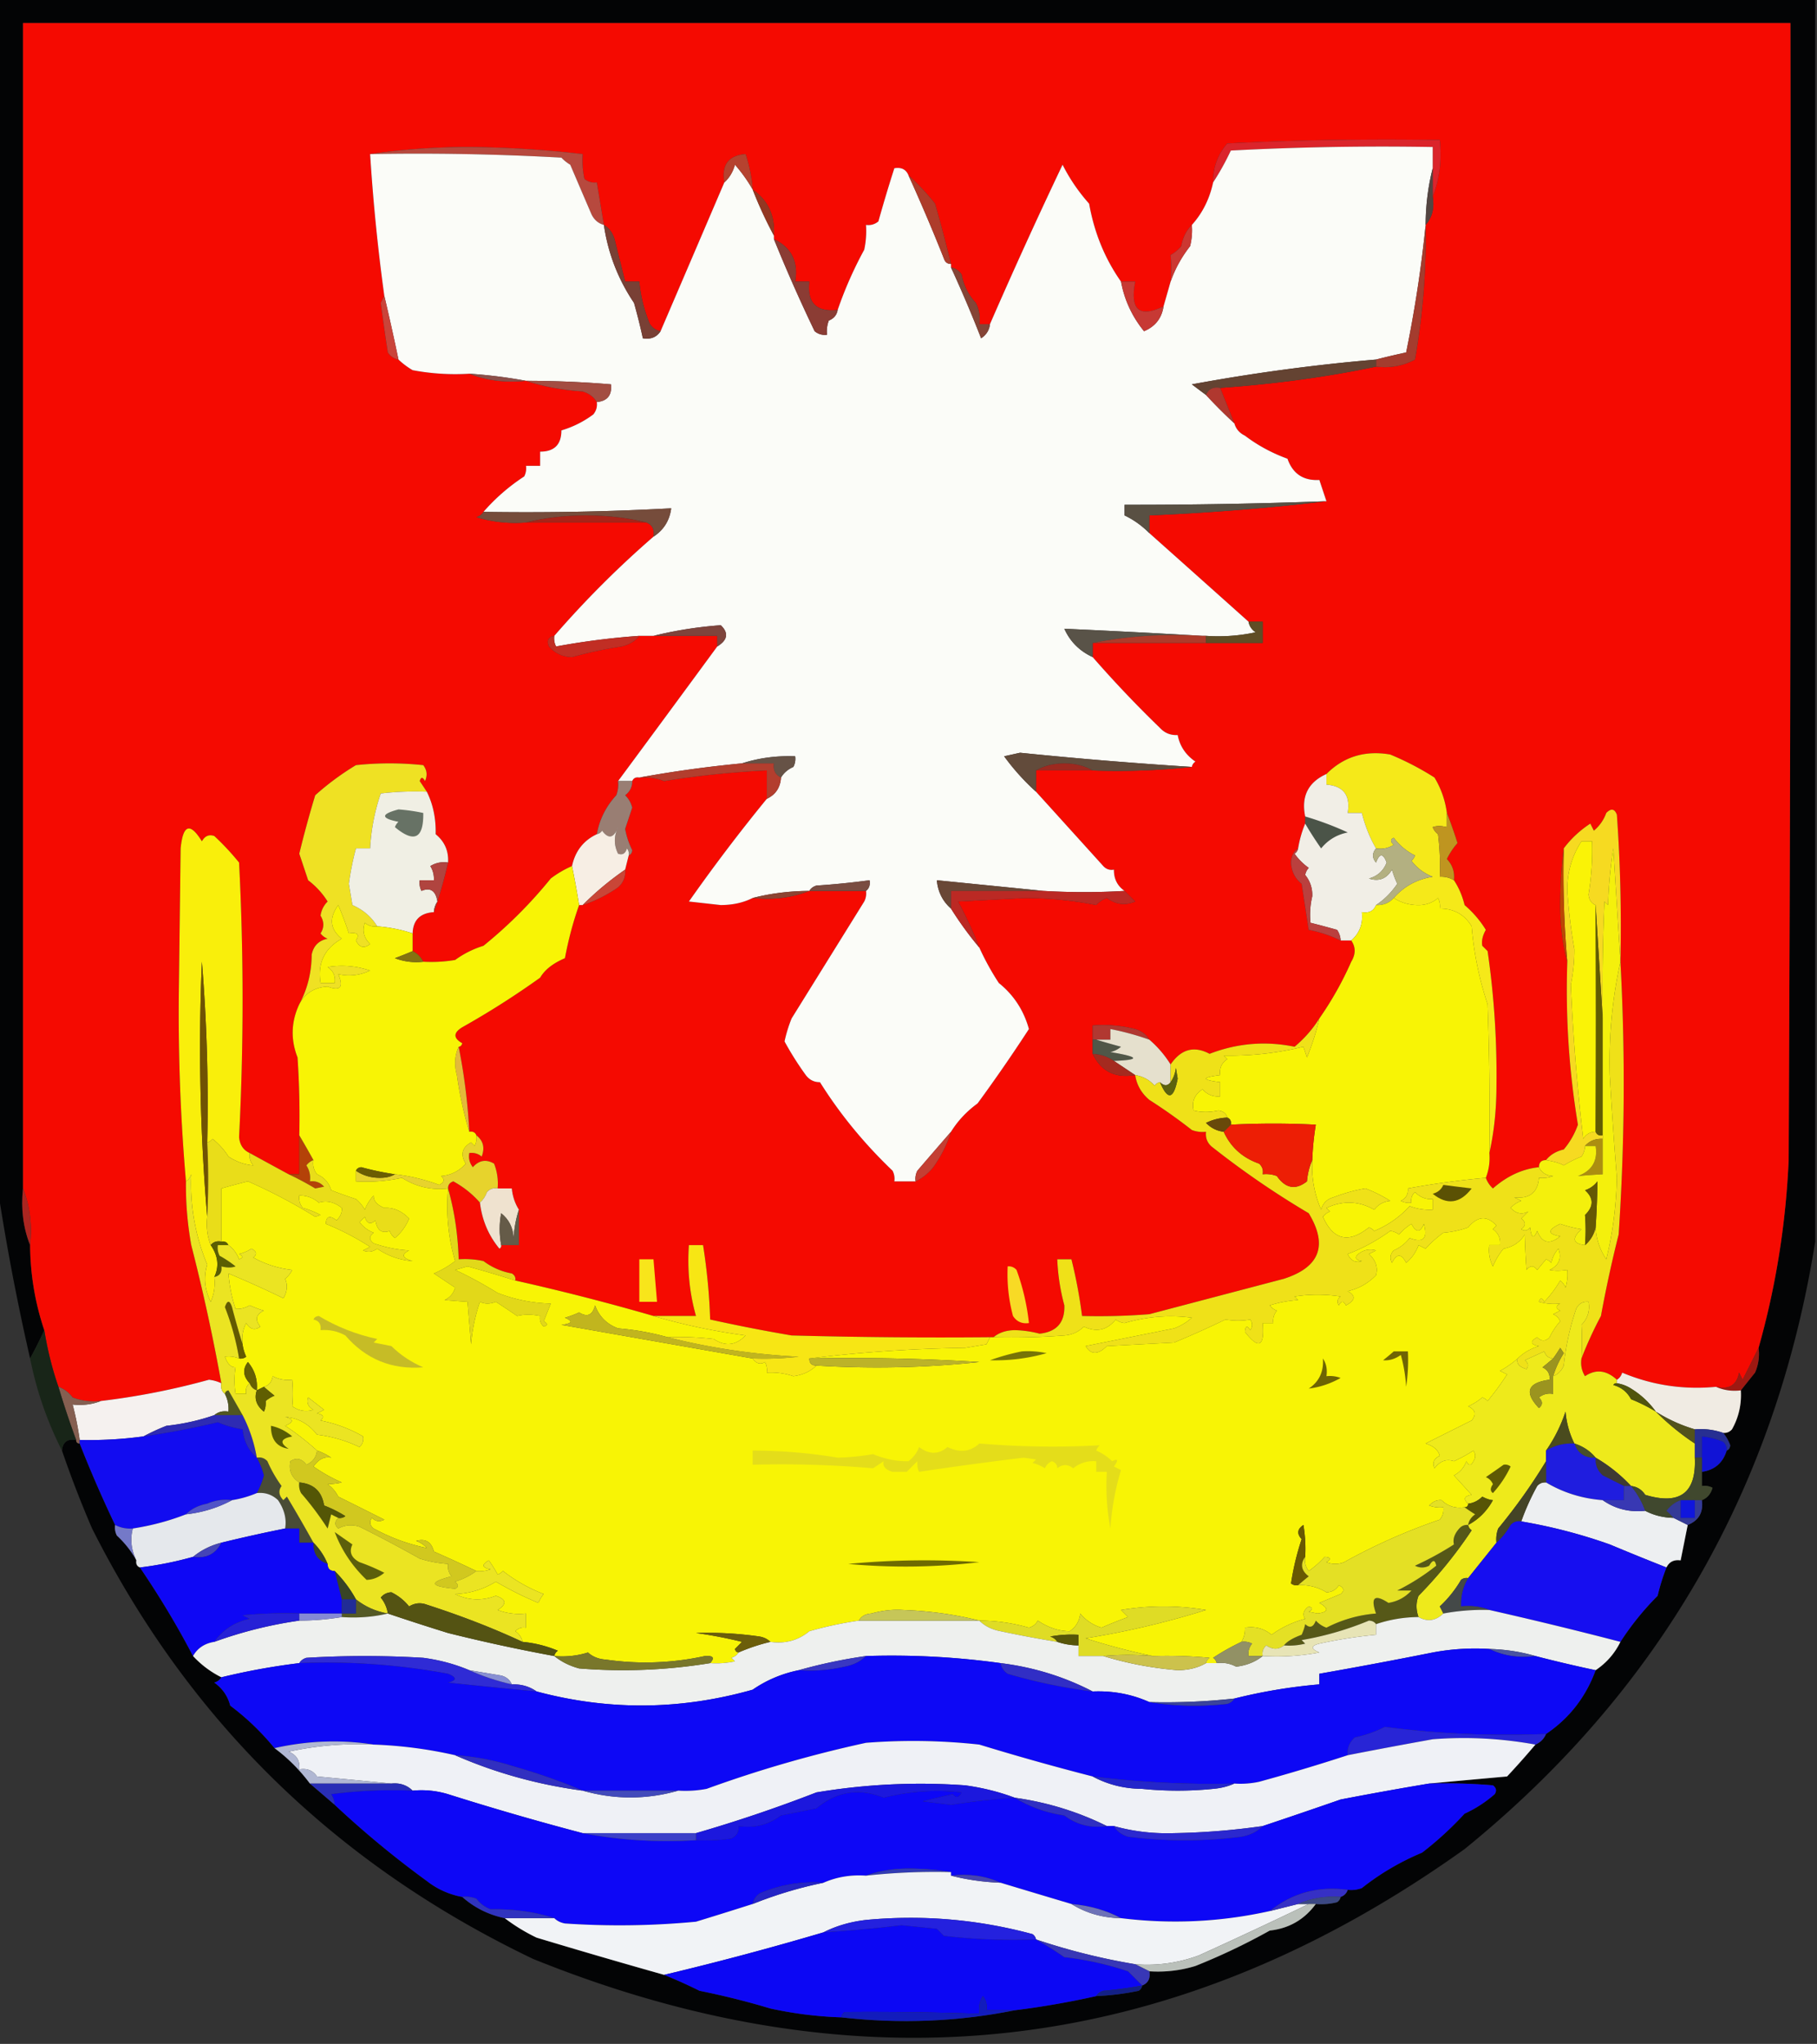 <svg xmlns="http://www.w3.org/2000/svg" width="513" height="577" style="shape-rendering:geometricPrecision;text-rendering:geometricPrecision;image-rendering:optimizeQuality;fill-rule:evenodd;clip-rule:evenodd"><rect width="100%" height="100%" fill="#333333" stroke="none"/><path style="opacity:1" fill="#030405" d="M-.5-.5h513v351c-11.159 69.823-44.159 126.989-99 171.5-81.812 58.484-169.479 68.817-263 31C94.882 526.376 53.382 485.876 26 431.5a303.201 303.201 0 0 1-8.5-22c.194-2.412 1.527-3.412 4-3 0 .667.333 1 1 1a350.162 350.162 0 0 0 10 23 4.932 4.932 0 0 0 .5 3c2.28 2.114 4.113 4.447 5.5 7-.172.992.162 1.658 1 2 5.574 8.184 10.574 16.517 15 25a27.683 27.683 0 0 0 8 6c-.417.722-1.084 1.222-2 1.5 2.31 1.637 3.81 3.804 4.5 6.5a70.811 70.811 0 0 1 12.5 12c3.754 2.773 7.088 6.106 10 10a2506.82 2506.82 0 0 1 7 6 273.345 273.345 0 0 0 26 21.5 22.715 22.715 0 0 0 10 4.5c3.43 3.048 7.43 5.048 12 6a51.683 51.683 0 0 0 9 5.5 2082.239 2082.239 0 0 0 36 10.5 140.884 140.884 0 0 1 10 4.5 219.134 219.134 0 0 1 20 5 110.676 110.676 0 0 0 20 2.5c16.603 1.892 32.936 1.225 49-2a241.165 241.165 0 0 0 23-4 74.058 74.058 0 0 0 12-1.5c.556-.383.889-.883 1-1.5 1.676-.683 2.343-2.017 2-4 4.436.29 8.77-.21 13-1.5a179.814 179.814 0 0 0 21-10c5.427-.592 9.761-3.092 13-7.5a18.453 18.453 0 0 0 6-.5c.556-.383.889-.883 1-1.5 1-.333 1.667-1 2-2a8.43 8.43 0 0 0 4-.5c5.14-4.076 10.807-7.409 17-10a94.578 94.578 0 0 0 12-11 34.949 34.949 0 0 0 8.5-5.5c.617-.949.451-1.782-.5-2.5a162.597 162.597 0 0 0-18-.5c7.178-.667 14.511-1.333 22-2a238.606 238.606 0 0 0 8-9c1.4-.6 2.4-1.6 3-3 6.563-4.426 11.229-10.426 14-18 3.05-2.049 5.383-4.716 7-8a79.045 79.045 0 0 1 10.5-13 57.829 57.829 0 0 1 2.5-8c.787-1.604 2.12-2.271 4-2l2-10c3.121-1.236 4.455-3.569 4-7 1.526-.605 2.526-1.771 3-3.5a4.934 4.934 0 0 0-3-.5v-4c3.593-.509 5.926-2.509 7-6 .597-.235.93-.735 1-1.5a11.803 11.803 0 0 0-2-3.5c.996.086 1.829-.248 2.5-1 1.899-3.376 2.732-7.043 2.5-11 1.31-1.648 2.643-3.314 4-5a13.116 13.116 0 0 0 1-7c4.862-17.188 7.695-34.855 8.5-53 .5-106.999.667-213.999.5-321H6.5v329c-.613 5.771.054 11.104 2 16 .058 8.25 1.39 16.25 4 24a104.731 104.731 0 0 1-4 8 658.896 658.896 0 0 1-9-47V-.5z"/><path style="opacity:1" fill="#f50a01" d="m496.5 380.5-4.5 9-1-2c-.672 3.53-2.838 4.863-6.5 4-9.229.876-18.063-.457-26.5-4-.278.916-.778 1.582-1.5 2-2.957-2.712-5.957-3.045-9-1-.952-1.545-1.285-3.212-1-5a106.789 106.789 0 0 1 5.5-12 354.395 354.395 0 0 1 5-23c1.726-25.814 1.892-51.48.5-77a448.168 448.168 0 0 0-1-41.5c-.637-1.713-1.637-1.879-3-.5a11.494 11.494 0 0 1-3.5 5l-1-2c-2.946 1.931-5.446 4.264-7.5 7-.666 5.156-.999 10.489-1 16 .005 5.711.672 11.044 2 16a231.901 231.901 0 0 0 3 46 22.01 22.01 0 0 1-4 7c-2.155.501-3.822 1.501-5 3-1.333 0-2 .667-2 2-4.679.494-9.012 2.494-13 6a7.47 7.47 0 0 1-2-3c.869-2.217 1.202-4.55 1-7 1.33-5.963 1.996-12.296 2-19a243.38 243.38 0 0 0-2.5-38l-1.5-1.5c-.257-1.371.077-2.871 1-4.5-1.594-2.601-3.594-4.934-6-7-.632-2.602-1.632-4.936-3-7 .253-2.327-.414-4.327-2-6a20.225 20.225 0 0 1 3-4.5 123.916 123.916 0 0 0-3-8.5 25.64 25.64 0 0 0-3.5-10 80.572 80.572 0 0 0-12.5-6.5c-7.122-1.223-13.122.61-18 5.5-5.166 2.331-7.166 6.331-6 12v2c-.907 2.157-1.573 4.49-2 7-1.248.834-1.915 2.167-2 4 .113 2.474 1.113 4.474 3 6l2 13a35.714 35.714 0 0 1 9 3h3c1.293 1.864 1.293 3.864 0 6a93.976 93.976 0 0 1-9 16c-1.844 2.967-4.177 5.634-7 8-8.187-1.676-16.187-1.01-24 2-4.378-2.342-8.045-1.342-11 3a30.374 30.374 0 0 0-6-7c-.835-1.443-2.168-2.443-4-3a36.875 36.875 0 0 0-12-1v8c2.375 4.951 6.375 6.951 12 6 .433 2.785 1.766 5.119 4 7a150.853 150.853 0 0 1 12 8.5 8.43 8.43 0 0 0 4 .5c-.203 1.89.463 3.39 2 4.5a245.897 245.897 0 0 0 27 18.5c5.464 9.059 3.131 15.226-7 18.5l-38 10c-6.325.5-12.658.666-19 .5a136.926 136.926 0 0 0-3-16h-4a59.04 59.04 0 0 0 2 13c.173 4.828-2.16 7.495-7 8a29.925 29.925 0 0 0-7-1c-2.452.039-4.452.706-6 2h-1c-18.67.167-37.336 0-56-.5a468.062 468.062 0 0 1-23-4.5c-.214-6.887-.881-13.887-2-21h-4c-.49 6.893.177 13.56 2 20h-12a653.622 653.622 0 0 0-39-10c.131-.876-.202-1.543-1-2a18.89 18.89 0 0 1-8-3.5 24.935 24.935 0 0 0-7-.5c-.214-7.052-1.214-13.718-3-20-.03-.997.47-1.664 1.5-2 2.911 1.6 5.411 3.6 7.5 6 .582 4.926 2.415 9.26 5.5 13 .399-.228.565-.562.5-1h5v-10c-1.13-1.815-1.796-3.815-2-6h-4a15.418 15.418 0 0 0-1-7c-2.236-1.312-4.236-.979-6 1-.929-1.189-1.262-2.522-1-4 1.322-.17 2.489.163 3.5 1 .941-2.489.441-4.489-1.5-6-.342-.838-1.008-1.172-2-1a165.534 165.534 0 0 0-3-24c.543-.06.876-.393 1-1-2.544-1.437-2.544-2.937 0-4.5a238.726 238.726 0 0 0 22-14c1.304-2.242 3.638-4.075 7-5.5.97-5.221 2.303-10.221 4-15h1c3.511-1.144 6.844-2.811 10-5 1.505-1.342 2.172-3.008 2-5l1-4c.597-.235.93-.735 1-1.5a22.2 22.2 0 0 1-2-6l2-6a7.297 7.297 0 0 0-2-3.5c1.353-1.024 2.02-2.357 2-4 .342-.838 1.008-1.172 2-1 2.42-.208 4.753.126 7 1a250.827 250.827 0 0 1 29-3v8a498.246 498.246 0 0 0-22 29l9 1c3.413-.017 6.413-.684 9-2 5.771.613 11.104-.054 16-2h16a4.934 4.934 0 0 1-.5 3c-6.837 11.009-13.67 22.009-20.5 33a39.1 39.1 0 0 0-2 6.5 87.268 87.268 0 0 0 6 9.5c1.024 1.353 2.357 2.02 4 2 5.633 8.988 12.466 17.321 20.5 25 .483.948.649 1.948.5 3h6c1.917-.906 3.583-2.239 5-4 2.227-3.121 3.894-6.454 5-10 1.934-3.104 4.434-5.771 7.5-8a457.024 457.024 0 0 0 14.5-21c-1.46-5.282-4.293-9.615-8.5-13a73.609 73.609 0 0 1-5.5-10 113.348 113.348 0 0 0-6-13l19-1c6.836.039 13.503.706 20 2a7.293 7.293 0 0 1 3-2c2.536 1.856 5.202 2.189 8 1l-3-3c-2.045-1.423-3.045-3.423-3-6-1.175.219-2.175-.114-3-1-6.321-6.988-12.654-13.988-19-21v-6h16c9.515.327 18.848-.006 28-1 .111-.617.444-1.117 1-1.5-2.742-1.886-4.409-4.386-5-7.5-1.984.117-3.65-.55-5-2a326.081 326.081 0 0 1-19-20v-4h48v-6h-4a18774.64 18774.64 0 0 0-28-25v-5c17.014-.72 33.68-2.053 50-4l-2-6c-4.516.244-7.516-1.756-9-6-4.401-1.601-8.401-3.767-12-6.5-1.563-.759-2.563-1.926-3-3.5l-4-10c15.557-1.102 30.224-3.102 44-6 3.934.479 7.601-.188 11-2a199.355 199.355 0 0 0 3-38c1.869-2.135 2.536-4.802 2-8 1.946-4.896 2.613-10.23 2-16-20.011-.333-40.011 0-60 1-2.723 3.169-4.056 6.835-4 11-.993 4.654-2.993 8.654-6 12-1.536 1.525-2.536 3.525-3 6a10.76 10.76 0 0 1-3 2.5c.237 2.288.237 4.788 0 7.5l-2 7c-6.871 3.292-9.538.959-8-7h-4c-4.56-6.484-7.56-13.817-9-22-3.021-3.397-5.521-7.063-7.5-11a1480.803 1480.803 0 0 0-20.5 45h-3a9.86 9.86 0 0 0-1-6c-2.087-2.245-3.421-4.912-4-8-.765-1.112-1.765-1.779-3-2v-1a471.482 471.482 0 0 0-4.5-17 64.749 64.749 0 0 0-7.5-8c-.683-1.676-2.017-2.343-4-2a407.836 407.836 0 0 0-4.5 15c-1.011.837-2.178 1.17-3.5 1a24.935 24.935 0 0 1-.5 7 110.165 110.165 0 0 0-7.5 17c-6 .667-8.667-2-8-8h-4c.951-5.625-1.049-9.625-6-12v-1c.372-5.582-1.628-9.916-6-13a41.336 41.336 0 0 0-2-10c-4.824.388-6.824 3.055-6 8a38298.744 38298.744 0 0 1-18 42c-1.235-.221-2.235-.888-3-2a40.176 40.176 0 0 1-3-12h-4l-3-12c-.557-1.832-1.557-3.165-3-4l-2-12c-1.322.17-2.489-.163-3.5-1a24.935 24.935 0 0 1-.5-7 298.47 298.47 0 0 0-32-2c-9.691.002-19.025.668-28 2a542.864 542.864 0 0 0 4 40c-.304.65-.637 1.317-1 2 .616 4.65 1.282 9.317 2 14 .765 1.112 1.765 1.779 3 2a21.662 21.662 0 0 0 4 3 64.873 64.873 0 0 0 16 1c4.896 1.946 10.229 2.613 16 2 4.937 1.634 10.271 2.634 16 3 1.832.557 3.165 1.557 4 3 .17 1.322-.163 2.489-1 3.5-2.777 2.055-5.777 3.555-9 4.5 0 4-2 6-6 6v4h-4a4.934 4.934 0 0 1-.5 3 55.148 55.148 0 0 0-11.5 10c-.418.722-1.084 1.222-2 1.5 4.536 1.379 9.203 1.879 14 1.5h34c1.676.683 2.343 2.017 2 4a277.505 277.505 0 0 0-28 28c-1.725.343-2.225 1.343-1.5 3 1.722 1.944 3.889 2.944 6.5 3a114.423 114.423 0 0 1 14-3c2.155-.501 3.822-1.501 5-3h22v3a11561.629 11561.629 0 0 1-28 38 8.43 8.43 0 0 1-.5 4c-2.91 3.153-4.743 6.82-5.5 11-3.77 1.782-6.103 4.782-7 9-2.068.875-4.068 2.041-6 3.5-5.667 7-12 13.333-19 19a27.022 27.022 0 0 0-8 4 40.914 40.914 0 0 1-9 .5 6.547 6.547 0 0 0-3-3v-5c.117-3.749 2.117-5.749 6-6 1.536-4.429 2.869-9.096 4-14 .201-3.265-.966-5.931-3.5-8 .102-4.456-.732-8.456-2.5-12a185.977 185.977 0 0 0-2-3c.346-1.196.846-1.196 1.5 0 .72-1.612.554-3.112-.5-4.5a90.455 90.455 0 0 0-19 0 75.394 75.394 0 0 0-11.5 8.5 295.64 295.64 0 0 0-4.5 16.5l2.5 7.5a22.338 22.338 0 0 1 5.5 6 6.893 6.893 0 0 0-2 4c1.052 1.723 1.052 3.39 0 5a4.458 4.458 0 0 0 2 1.5c-2.49.495-3.99 1.995-4.5 4.5-.036 5.051-1.203 9.718-3.5 14-2.312 4.92-2.478 9.92-.5 15 .5 7.326.666 14.659.5 22v11h-3a2543.552 2543.552 0 0 1-11-6c-1.802-.815-2.802-2.315-3-4.5a759.09 759.09 0 0 0 0-77.5 73.568 73.568 0 0 0-7-7.5c-1.496-.507-2.663-.007-3.5 1.5-3.34-5.41-5.34-4.744-6 2l-.5 40a550.367 550.367 0 0 0 2 54 95.034 95.034 0 0 0 1.5 18 546.072 546.072 0 0 1 8.5 39 10.984 10.984 0 0 0-3.5-1 205.496 205.496 0 0 1-30.5 6 16.874 16.874 0 0 1-8-1c-1.088-1.434-2.422-2.434-4-3-1.741-5.006-3.074-10.339-4-16-2.61-7.75-3.942-15.75-4-24 .613-5.771-.054-11.104-2-16V6.5h499c.167 107.001 0 214.001-.5 321-.805 18.145-3.638 35.812-8.5 53z"/><path style="opacity:1" fill="#db242b" d="M404.5 55.5v-14c-19.012-.333-38.012 0-57 1a71.34 71.34 0 0 1-5 9c-.056-4.165 1.277-7.831 4-11 19.989-1 39.989-1.333 60-1 .613 5.77-.054 11.104-2 16z"/><path style="opacity:1" fill="#b7493e" d="M170.5 63.5c-1.574-.437-2.741-1.437-3.5-3-1.992-4.633-3.992-9.3-6-14a11.371 11.371 0 0 1-2.5-2 729.892 729.892 0 0 0-54-1c8.975-1.332 18.309-1.998 28-2a298.47 298.47 0 0 1 32 2c-.163 2.357.003 4.69.5 7 1.011.837 2.178 1.17 3.5 1l2 12z"/><path style="opacity:1" fill="#fbfcf8" d="M404.5 47.5c-1.306 5.116-1.973 10.45-2 16a356.84 356.84 0 0 1-5.5 36 206.139 206.139 0 0 0-8.5 2 536.747 536.747 0 0 0-52 7 514.367 514.367 0 0 0 4 3c2.606 2.833 5.272 5.5 8 8 .437 1.574 1.437 2.741 3 3.5 3.599 2.733 7.599 4.899 12 6.5 1.484 4.244 4.484 6.244 9 6l2 6a1510.7 1510.7 0 0 1-57 1v3c2.58 1.235 4.913 2.901 7 5a18774.64 18774.64 0 0 1 28 25c.221 1.235.888 2.235 2 3a49.87 49.87 0 0 1-14 1h-1a3061.008 3061.008 0 0 0-39-2c1.622 3.623 4.289 6.289 8 8a326.081 326.081 0 0 0 19 20c1.35 1.45 3.016 2.117 5 2 .591 3.114 2.258 5.614 5 7.5-.556.383-.889.883-1 1.5a1266.031 1266.031 0 0 1-48.5-4l-4.5 1a64.692 64.692 0 0 0 9 10c6.346 7.012 12.679 14.012 19 21 .825.886 1.825 1.219 3 1-.045 2.577.955 4.577 3 6-7.484.455-15.15.455-23 0-9.855-.995-19.855-1.995-30-3 .294 3.254 1.627 5.921 4 8a98.16 98.16 0 0 0 8 11 73.609 73.609 0 0 0 5.5 10c4.207 3.385 7.04 7.718 8.5 13a457.024 457.024 0 0 1-14.5 21c-3.066 2.229-5.566 4.896-7.5 8a2360.924 2360.924 0 0 0-9.5 11 4.934 4.934 0 0 0-.5 3h-6a4.934 4.934 0 0 0-.5-3c-8.034-7.679-14.867-16.012-20.5-25-1.643.02-2.976-.647-4-2a87.268 87.268 0 0 1-6-9.5 39.1 39.1 0 0 1 2-6.5c6.83-10.991 13.663-21.991 20.5-33a4.934 4.934 0 0 0 .5-3c.904-.709 1.237-1.709 1-3a227.717 227.717 0 0 1-15 1.5c-.916.278-1.582.778-2 1.5-5.551.027-10.884.694-16 2-2.587 1.316-5.587 1.983-9 2l-9-1a498.246 498.246 0 0 1 22-29c2.482-1.163 3.816-3.163 4-6 .815-1.337 1.982-2.337 3.5-3a4.934 4.934 0 0 0 .5-3c-5.25-.198-10.25.469-15 2a343.177 343.177 0 0 0-29 4c-.992-.172-1.658.162-2 1h-4c9.304-12.573 18.638-25.24 28-38 2.954-1.814 3.288-3.814 1-6-6.542.48-12.875 1.48-19 3h-4a213.34 213.34 0 0 0-23.5 3 4.934 4.934 0 0 1-.5-3 277.505 277.505 0 0 1 28-28c2.888-1.891 4.555-4.558 5-8a765.592 765.592 0 0 1-53 1 55.148 55.148 0 0 1 11.5-10 4.934 4.934 0 0 0 .5-3h4v-4c4 0 6-2 6-6 3.223-.945 6.223-2.445 9-4.5.837-1.011 1.17-2.178 1-3.5 2.984-.287 4.317-1.954 4-5a288.983 288.983 0 0 0-24-1 139.422 139.422 0 0 0-16-2 64.873 64.873 0 0 1-16-1 21.662 21.662 0 0 1-4-3 680.462 680.462 0 0 0-4-18 542.864 542.864 0 0 1-4-40c18.012-.333 36.012 0 54 1a11.371 11.371 0 0 0 2.5 2c2.008 4.7 4.008 9.367 6 14 .759 1.563 1.926 2.563 3.5 3 1.158 7.974 3.992 15.307 8.5 22a163.27 163.27 0 0 1 2.5 10c2.198.38 3.865-.287 5-2a38298.744 38298.744 0 0 0 18-42c1.435-1.29 2.435-2.956 3-5a42.231 42.231 0 0 1 5 7 116.572 116.572 0 0 0 6 13v1a454.113 454.113 0 0 0 11.5 26c1.011.837 2.178 1.17 3.5 1a8.43 8.43 0 0 1 .5-4c1.417-.578 2.25-1.578 2.5-3a110.165 110.165 0 0 1 7.5-17c.497-2.31.663-4.643.5-7 1.322.17 2.489-.163 3.5-1a407.836 407.836 0 0 1 4.5-15c1.983-.343 3.317.324 4 2a517.368 517.368 0 0 1 10 23.5c.336 1.03 1.003 1.53 2 1.5v1a367.298 367.298 0 0 1 8.5 20c1.481-.97 2.315-2.304 2.5-4a1480.803 1480.803 0 0 1 20.5-45c1.979 3.937 4.479 7.603 7.5 11 1.44 8.183 4.44 15.516 9 22 .971 5.214 3.138 9.88 6.5 14 3.161-1.324 4.995-3.657 5.5-7l2-7c1.245-3.57 3.079-6.904 5.5-10 .495-1.973.662-3.973.5-6 3.007-3.346 5.007-7.346 6-12a71.34 71.34 0 0 0 5-9c18.988-1 37.988-1.333 57-1v6z"/><path style="opacity:1" fill="#b6422f" d="M212.5 53.5a42.231 42.231 0 0 0-5-7c-.565 2.044-1.565 3.71-3 5-.824-4.945 1.176-7.612 6-8a41.336 41.336 0 0 1 2 10z"/><path style="opacity:1" fill="#544541" d="M404.5 47.5v8c.536 3.198-.131 5.865-2 8 .027-5.55.694-10.884 2-16z"/><path style="opacity:1" fill="#943722" d="M212.5 53.5c4.372 3.084 6.372 7.418 6 13a116.572 116.572 0 0 1-6-13z"/><path style="opacity:1" fill="#ae3c2b" d="M256.5 49.5a64.749 64.749 0 0 1 7.5 8 471.482 471.482 0 0 1 4.5 17c-.997.03-1.664-.47-2-1.5a517.368 517.368 0 0 0-10-23.5z"/><path style="opacity:1" fill="#cc3832" d="M336.5 63.5a18.452 18.452 0 0 1-.5 6c-2.421 3.096-4.255 6.43-5.5 10 .237-2.712.237-5.212 0-7.5a10.76 10.76 0 0 0 3-2.5c.464-2.475 1.464-4.475 3-6z"/><path style="opacity:1" fill="#794035" d="M170.5 63.5c1.443.835 2.443 2.168 3 4l3 12h4a40.176 40.176 0 0 0 3 12c.765 1.112 1.765 1.779 3 2-1.135 1.713-2.802 2.38-5 2a163.27 163.27 0 0 0-2.5-10c-4.508-6.693-7.342-14.026-8.5-22z"/><path style="opacity:1" fill="#8b3c34" d="M218.5 67.5c4.951 2.375 6.951 6.375 6 12h4c-.667 6 2 8.667 8 8-.25 1.422-1.083 2.422-2.5 3a8.43 8.43 0 0 0-.5 4c-1.322.17-2.489-.163-3.5-1a454.113 454.113 0 0 1-11.5-26z"/><path style="opacity:1" fill="#854436" d="M268.5 75.5c1.235.221 2.235.888 3 2 .579 3.088 1.913 5.755 4 8a9.86 9.86 0 0 1 1 6h3c-.185 1.696-1.019 3.03-2.5 4a367.298 367.298 0 0 0-8.5-20z"/><path style="opacity:1" fill="#c73934" d="M316.5 79.5h4c-1.538 7.959 1.129 10.292 8 7-.505 3.343-2.339 5.676-5.5 7-3.362-4.12-5.529-8.786-6.5-14z"/><path style="opacity:1" fill="#a43c2e" d="M402.5 63.5a199.355 199.355 0 0 1-3 38c-3.399 1.812-7.066 2.479-11 2v-2a206.139 206.139 0 0 1 8.5-2 356.84 356.84 0 0 0 5.5-36z"/><path style="opacity:1" fill="#ca443a" d="M108.5 83.5a680.462 680.462 0 0 1 4 18c-1.235-.221-2.235-.888-3-2a690.818 690.818 0 0 1-2-14c.363-.683.696-1.35 1-2z"/><path style="opacity:1" fill="#644332" d="M388.5 101.5v2c-13.776 2.898-28.443 4.898-44 6-1.983-.343-3.317.324-4 2a514.367 514.367 0 0 1-4-3 536.747 536.747 0 0 1 52-7z"/><path style="opacity:1" fill="#8c4f49" d="M132.5 105.5a139.422 139.422 0 0 1 16 2c-5.771.613-11.104-.054-16-2z"/><path style="opacity:1" fill="#a34d42" d="M148.5 107.5c8.017.001 16.017.334 24 1 .317 3.046-1.016 4.713-4 5-.835-1.443-2.168-2.443-4-3-5.729-.366-11.063-1.366-16-3z"/><path style="opacity:1" fill="#b0382f" d="m344.5 109.5 4 10a132.662 132.662 0 0 1-8-8c.683-1.676 2.017-2.343 4-2z"/><path style="opacity:1" fill="#595043" d="M374.5 141.5c-16.32 1.947-32.986 3.28-50 4v5c-2.087-2.099-4.42-3.765-7-5v-3a1510.7 1510.7 0 0 0 57-1z"/><path style="opacity:1" fill="#764c3b" d="M184.5 151.5c.343-1.983-.324-3.317-2-4-5.292-1.329-10.958-1.996-17-2-6.042.004-11.708.671-17 2-4.797.379-9.464-.121-14-1.5.916-.278 1.582-.778 2-1.5a765.592 765.592 0 0 0 53-1c-.445 3.442-2.112 6.109-5 8z"/><path style="opacity:1" fill="#a92318" d="M182.5 147.5h-34c5.292-1.329 10.958-1.996 17-2 6.042.004 11.708.671 17 2z"/><path style="opacity:1" fill="#7e443c" d="M202.5 182.5v-3h-18c6.125-1.52 12.458-2.52 19-3 2.288 2.186 1.954 4.186-1 6z"/><path style="opacity:1" fill="#595348" d="M339.5 179.5c-10.721-.642-21.054.025-31 2v4c-3.711-1.711-6.378-4.377-8-8 13.149.591 26.149 1.258 39 2z"/><path style="opacity:1" fill="#ae3b2a" d="M339.5 179.5h1v2h-32c9.946-1.975 20.279-2.642 31-2z"/><path style="opacity:1" fill="#604d25" d="M352.5 175.5h4v6h-16v-2a49.87 49.87 0 0 0 14-1c-1.112-.765-1.779-1.765-2-3z"/><path style="opacity:1" fill="#c12e24" d="M156.5 179.5a4.934 4.934 0 0 0 .5 3 213.34 213.34 0 0 1 23.5-3c-1.178 1.499-2.845 2.499-5 3a114.423 114.423 0 0 0-14 3c-2.611-.056-4.778-1.056-6.5-3-.725-1.657-.225-2.657 1.5-3z"/><path style="opacity:1" fill="#665246" d="M220.5 219.5c-1.604-.787-2.271-2.12-2-4h-9c4.75-1.531 9.75-2.198 15-2a4.934 4.934 0 0 1-.5 3c-1.518.663-2.685 1.663-3.5 3z"/><path style="opacity:1" fill="#624b3b" d="M336.5 216.5c-9.152.994-18.485 1.327-28 1-2.243-1.312-4.91-1.978-8-2-3.09.022-5.757.688-8 2v6a64.692 64.692 0 0 1-9-10l4.5-1a1266.031 1266.031 0 0 0 48.5 4z"/><path style="opacity:1" fill="#b33e2e" d="M209.5 215.5h9c-.271 1.88.396 3.213 2 4-.184 2.837-1.518 4.837-4 6v-8a250.827 250.827 0 0 0-29 3 15.418 15.418 0 0 0-7-1 343.177 343.177 0 0 1 29-4z"/><path style="opacity:1" fill="#9d291f" d="M308.5 217.5h-16c2.243-1.312 4.91-1.978 8-2 3.09.022 5.757.688 8 2z"/><path style="opacity:1" fill="#efe123" d="M120.5 223.5a84.902 84.902 0 0 0-13 .5 57.484 57.484 0 0 0-3 15.5h-4a78.21 78.21 0 0 0-2 10l1 6c3.037 1.327 5.37 3.327 7 6-1.322.17-2.489-.163-3.5-1-.779 2.307-.279 4.307 1.5 6-1.704 1.323-3.037.99-4-1 1.109-1.714.442-2.381-2-2a96.65 96.65 0 0 0-3-8c-2.667 3.682-2.333 6.849 1 9.5-4.898 2.733-6.898 6.9-6 12.5h4c.273-1.951-.393-3.451-2-4.5 4.072-.658 8.072-.325 12 1-2.993 1.369-5.993 1.703-9 1 1.587 3.698.587 4.865-3 3.5-3.695.21-6.362 1.877-8 5 2.297-4.282 3.464-8.949 3.5-14 .51-2.505 2.01-4.005 4.5-4.5a4.458 4.458 0 0 1-2-1.5c1.052-1.61 1.052-3.277 0-5a6.893 6.893 0 0 1 2-4 22.338 22.338 0 0 0-5.5-6l-2.5-7.5a295.64 295.64 0 0 1 4.5-16.5 75.394 75.394 0 0 1 11.5-8.5 90.455 90.455 0 0 1 19 0c1.054 1.388 1.22 2.888.5 4.5-.654-1.196-1.154-1.196-1.5 0a185.977 185.977 0 0 1 2 3z"/><path style="opacity:1" fill="#f0efe4" d="M120.5 223.5c1.768 3.544 2.602 7.544 2.5 12 2.534 2.069 3.701 4.735 3.5 8-1.788-.285-3.455.048-5 1a6.846 6.846 0 0 1 1 4h-4a4.934 4.934 0 0 0 .5 3c2.503-1.05 4.003-.05 4.5 3a5.576 5.576 0 0 0-1 3c-3.883.251-5.883 2.251-6 6a41.333 41.333 0 0 0-10-2c-1.63-2.673-3.963-4.673-7-6l-1-6a78.21 78.21 0 0 1 2-10h4a57.484 57.484 0 0 1 3-15.5 84.902 84.902 0 0 1 13-.5z"/><path style="opacity:1" fill="#677265" d="M112.5 228.5c2.361.174 4.694.507 7 1 .123 7.229-2.544 8.563-8 4a3.647 3.647 0 0 1 1-1.5c-5.035-.999-5.035-2.165 0-3.5z"/><path style="opacity:1" fill="#997e73" d="M174.5 220.5h4c.02 1.643-.647 2.976-2 4a7.297 7.297 0 0 1 2 3.5l-2 6a22.2 22.2 0 0 0 2 6c-.07.765-.403 1.265-1 1.5a2.428 2.428 0 0 0-.5-2c-.423 1.456-1.256 1.956-2.5 1.5-1.211-2.453-1.211-4.953 0-7.5-1.194 3.119-2.694 3.452-4.5 1-.383.556-.883.889-1.5 1 .757-4.18 2.59-7.847 5.5-11a8.43 8.43 0 0 0 .5-4z"/><path style="opacity:1" fill="#4b5448" d="M368.5 230.5a88.273 88.273 0 0 1 12 4.5c-3.048.606-5.548 2.106-7.5 4.5a100.304 100.304 0 0 1-4.5-7v-2z"/><path style="opacity:1" fill="#f5e919" d="M408.5 229.5v4c-1.609-.406-2.943-.406-4 0a4.457 4.457 0 0 0 1.5 2c.499 3.986.666 7.986.5 12 1.459-.067 2.792.266 4 1 1.368 2.064 2.368 4.398 3 7 2.406 2.066 4.406 4.399 6 7-.923 1.629-1.257 3.129-1 4.5l1.5 1.5a243.38 243.38 0 0 1 2.5 38c-.004 6.704-.67 13.037-2 19 .167-14.004 0-28.004-.5-42a93.614 93.614 0 0 1-4.5-22c-2.029-3.348-5.029-5.015-9-5a4.934 4.934 0 0 0-.5-3c-1.353 1.204-3.019 1.871-5 2-2.775.091-5.275-.576-7.5-2 2.876-3.275 6.543-5.275 11-6-2.442-.946-4.442-2.446-6-4.5a3.647 3.647 0 0 0 1-1.5 16.635 16.635 0 0 1-6-5c-1.006.438-1.006 1.104 0 2-1.545.952-3.212 1.285-5 1-1.755-3.014-3.088-6.347-4-10h-4c.824-4.945-1.176-7.612-6-8v-3c4.878-4.89 10.878-6.723 18-5.5a80.572 80.572 0 0 1 12.5 6.5 25.64 25.64 0 0 1 3.5 10z"/><path style="opacity:1" fill="#bf9520" d="M408.5 229.5a123.916 123.916 0 0 1 3 8.5 20.225 20.225 0 0 0-3 4.5c1.586 1.673 2.253 3.673 2 6-1.208-.734-2.541-1.067-4-1a72.367 72.367 0 0 0-.5-12 4.457 4.457 0 0 1-1.5-2c1.057-.406 2.391-.406 4 0v-4z"/><path style="opacity:1" fill="#f1eee6" d="M374.5 218.5v3c4.824.388 6.824 3.055 6 8h4c.912 3.653 2.245 6.986 4 10-1.126 1.358-1.126 2.692 0 4 1-2.667 2-2.667 3 0-.918 2.339-2.584 3.839-5 4.5 2.808.92 4.975.087 6.5-2.5a28.931 28.931 0 0 0 1.5 4c-1.68 2.47-3.68 4.47-6 6-.683 1.676-2.017 2.343-4 2 .356 3.276-.644 5.943-3 8h-3a5.576 5.576 0 0 0-1-3 261.12 261.12 0 0 0-7.5-2 22.343 22.343 0 0 1 .5-7.5c.061-2.279-.605-4.279-2-6a3.943 3.943 0 0 1 1-2 16.661 16.661 0 0 1-4-4c.556-.383.889-.883 1-1.5.427-2.51 1.093-4.843 2-7a100.304 100.304 0 0 0 4.5 7c1.952-2.394 4.452-3.894 7.5-4.5a88.273 88.273 0 0 0-12-4.5c-1.166-5.669.834-9.669 6-12z"/><path style="opacity:1" fill="#f6da21" d="M457.5 271.5c-.667-10.508-1.333-21.174-2-32a130.373 130.373 0 0 0-1.5 16l-1-1a544.417 544.417 0 0 0-.5 33l-2-32c-1.193-.47-1.86-1.47-2-3a75.723 75.723 0 0 0 1-15h-3c-2.726 4.188-4.06 8.855-4 14a159.014 159.014 0 0 0 2 16.5c.009 3.237-.324 6.571-1 10a583.585 583.585 0 0 0 3.5 43.5c.816-1.323 1.983-1.989 3.5-2 .342.838 1.008 1.172 2 1v1c-2.053-.098-3.72.569-5 2a5.576 5.576 0 0 1-1 3 29.144 29.144 0 0 0-5 2.5c-1.018-.61-2.684-1.11-5-1.5 1.178-1.499 2.845-2.499 5-3a22.01 22.01 0 0 0 4-7 231.901 231.901 0 0 1-3-46 286.18 286.18 0 0 1-1-32c2.054-2.736 4.554-5.069 7.5-7l1 2a11.494 11.494 0 0 0 3.5-5c1.363-1.379 2.363-1.213 3 .5a448.168 448.168 0 0 1 1 41.5z"/><path style="opacity:1" fill="#b3b081" d="M393.5 253.5c-1.28 1.431-2.947 2.098-5 2 2.32-1.53 4.32-3.53 6-6a28.931 28.931 0 0 1-1.5-4c-1.525 2.587-3.692 3.42-6.5 2.5 2.416-.661 4.082-2.161 5-4.5-1-2.667-2-2.667-3 0-1.126-1.308-1.126-2.642 0-4 1.788.285 3.455-.048 5-1-1.006-.896-1.006-1.562 0-2a16.635 16.635 0 0 0 6 5 3.647 3.647 0 0 1-1 1.5c1.558 2.054 3.558 3.554 6 4.5-4.457.725-8.124 2.725-11 6z"/><path style="opacity:1" fill="#b0443f" d="M126.5 243.5c-1.131 4.904-2.464 9.571-4 14a5.576 5.576 0 0 1 1-3c-.497-3.05-1.997-4.05-4.5-3a4.934 4.934 0 0 1-.5-3h4a6.846 6.846 0 0 0-1-4c1.545-.952 3.212-1.285 5-1z"/><path style="opacity:1" fill="#f7eee4" d="m177.5 241.5-1 4a85.79 85.79 0 0 0-12 10h-1a255.81 255.81 0 0 0-2-11c.897-4.218 3.23-7.218 7-9 .617-.111 1.117-.444 1.5-1 1.806 2.452 3.306 2.119 4.5-1-1.211 2.547-1.211 5.047 0 7.5 1.244.456 2.077-.044 2.5-1.5.464.594.631 1.261.5 2z"/><path style="opacity:1" fill="#7a4c41" d="M244.5 251.5h-16c.418-.722 1.084-1.222 2-1.5a227.717 227.717 0 0 0 15-1.5c.237 1.291-.096 2.291-1 3z"/><path style="opacity:1" fill="#694736" d="M294.5 251.5h-26v5c-2.373-2.079-3.706-4.746-4-8 10.145 1.005 20.145 2.005 30 3z"/><path style="opacity:1" fill="#8d4432" d="M228.5 251.5c-4.896 1.946-10.229 2.613-16 2 5.116-1.306 10.449-1.973 16-2z"/><path style="opacity:1" fill="#ba403e" d="M366.5 239.5c-.111.617-.444 1.117-1 1.5a16.661 16.661 0 0 0 4 4 3.943 3.943 0 0 0-1 2c1.395 1.721 2.061 3.721 2 6a22.343 22.343 0 0 0-.5 7.5 261.12 261.12 0 0 1 7.5 2 5.576 5.576 0 0 1 1 3 35.714 35.714 0 0 0-9-3l-2-13c-1.887-1.526-2.887-3.526-3-6 .085-1.833.752-3.166 2-4z"/><path style="opacity:1" fill="#c94637" d="M176.5 245.5c.172 1.992-.495 3.658-2 5-3.156 2.189-6.489 3.856-10 5a85.79 85.79 0 0 1 12-10z"/><path style="opacity:1" fill="#bc4603" d="M441.5 239.5a286.18 286.18 0 0 0 1 32c-1.328-4.956-1.995-10.289-2-16 .001-5.511.334-10.844 1-16z"/><path style="opacity:1" fill="#faf306" d="M450.5 255.5c.102 21.522.102 42.855 0 64-1.517.011-2.684.677-3.5 2a583.585 583.585 0 0 1-3.5-43.5c.676-3.429 1.009-6.763 1-10a159.014 159.014 0 0 1-2-16.5c-.06-5.145 1.274-9.812 4-14h3a75.723 75.723 0 0 1-1 15c.14 1.53.807 2.53 2 3z"/><path style="opacity:1" fill="#bb2924" d="M294.5 251.5c7.85.455 15.516.455 23 0l3 3c-2.798 1.189-5.464.856-8-1a7.293 7.293 0 0 0-3 2c-6.497-1.294-13.164-1.961-20-2l-19 1a113.348 113.348 0 0 1 6 13 98.16 98.16 0 0 1-8-11v-5h26z"/><path style="opacity:1" fill="#f9ef0b" d="M70.5 325.5c-.17 1.322.163 2.489 1 3.5-2.429-.198-4.762-1.031-7-2.5a19.858 19.858 0 0 0-4.5-5c-.383.556-.883.889-1.5 1a485.691 485.691 0 0 0-1.5-51 569.301 569.301 0 0 0 1.5 72c-.306 2.885.027 5.552 1 8 2.084 3.035 2.417 6.035 1 9a13.118 13.118 0 0 1-1 7c-1.737-3.418-2.07-6.918-1-10.5-3.395-8.208-4.895-16.708-4.5-25.5-.278.916-.778 1.582-1.5 2a550.367 550.367 0 0 1-2-54l.5-40c.66-6.744 2.66-7.41 6-2 .837-1.507 2.004-2.007 3.5-1.5a73.568 73.568 0 0 1 7 7.5 759.09 759.09 0 0 1 0 77.5c.198 2.185 1.198 3.685 3 4.5z"/><path style="opacity:1" fill="#f8f405" d="M393.5 253.5c2.225 1.424 4.725 2.091 7.5 2 1.981-.129 3.647-.796 5-2 .483.948.649 1.948.5 3 3.971-.015 6.971 1.652 9 5a93.614 93.614 0 0 0 4.5 22c.5 13.996.667 27.996.5 42 .202 2.45-.131 4.783-1 7a241.013 241.013 0 0 0-22 3c.14 1.624-.527 2.79-2 3.5a4.934 4.934 0 0 0 3 .5c-.219-1.175.114-2.175 1-3 1.35 1.45 3.016 2.117 5 2v3a15.894 15.894 0 0 1-6.5-1 27.747 27.747 0 0 1-10 7 3.647 3.647 0 0 0-1.5-1c-5.731 4.598-10.065 3.598-13-3a4.457 4.457 0 0 1 2-1.5l-1-1c4.64-2.15 9.14-1.984 13.5.5 1.098-1.467 2.598-2.301 4.5-2.5a39.76 39.76 0 0 0-7-3.5 45.992 45.992 0 0 0-9 2.5c-1.833.5-3 1.667-3.5 3.5a30.746 30.746 0 0 1-2.5-14c.116-3.36.449-6.693 1-10a236.022 236.022 0 0 0-24 0c.172-.992-.162-1.658-1-2-.291-1.149-1.124-1.816-2.5-2-2.452.55-4.786.55-7 0-.582-2.511.251-4.511 2.5-6 1.342 1.505 3.008 2.172 5 2v-4c-5.333-.667-5.333-1.333 0-2-.273-1.951.393-3.451 2-4.5l-1-1c7.77.115 15.27-.718 22.5-2.5l1 3a70.445 70.445 0 0 0 3.5-11 93.976 93.976 0 0 0 9-16c1.293-2.136 1.293-4.136 0-6 2.356-2.057 3.356-4.724 3-8 1.983.343 3.317-.324 4-2 2.053.098 3.72-.569 5-2z"/><path style="opacity:1" fill="#b13831" d="M324.5 293.5a76.691 76.691 0 0 0-11-3v3h-5v-4a36.875 36.875 0 0 1 12 1c1.832.557 3.165 1.557 4 3z"/><path style="opacity:1" fill="#615c01" d="m450.5 255.5 2 32v33c-.992.172-1.658-.162-2-1 .102-21.145.102-42.478 0-64z"/><path style="opacity:1" fill="#505748" d="M308.5 293.5h1c2.198.665 4.531 1.332 7 2a6.802 6.802 0 0 1-3 1.5c8.215 1.368 8.548 2.202 1 2.5-1.782-1.22-3.782-1.886-6-2v-4z"/><path style="opacity:1" fill="#e5e0cd" d="M324.5 293.5a30.374 30.374 0 0 1 6 7v5c-.848 1.125-1.848 1.125-3 0-.617.111-1.117.444-1.5 1-1.488-1.66-3.321-2.66-5.5-3l-6-4c7.548-.298 7.215-1.132-1-2.5a6.802 6.802 0 0 0 3-1.5 246.697 246.697 0 0 1-7-2h4v-3a76.691 76.691 0 0 1 11 3z"/><path style="opacity:1" fill="#a52a1f" d="M308.5 297.5c2.218.114 4.218.78 6 2l6 4c-5.625.951-9.625-1.049-12-6z"/><path style="opacity:1" fill="#705303" d="M58.5 322.5c.365 6.969.365 13.969 0 21a569.301 569.301 0 0 1-1.5-72 485.691 485.691 0 0 1 1.5 51z"/><path style="opacity:1" fill="#e3b93a" d="M129.5 295.5a165.534 165.534 0 0 1 3 24c-1.553-5.075-2.719-10.408-3.5-16-.801-2.867-.634-5.534.5-8z"/><path style="opacity:1" fill="#c43f33" d="M268.5 319.5c-1.106 3.546-2.773 6.879-5 10-1.417 1.761-3.083 3.094-5 4a4.934 4.934 0 0 1 .5-3c3.174-3.698 6.341-7.365 9.5-11z"/><path style="opacity:1" fill="#b44208" d="M84.5 320.5a335.912 335.912 0 0 1 4 7c-.79.283-1.456.783-2 1.5.88 1.356 1.213 2.856 1 4.5 1.603-.188 2.937.312 4 1.5l-2.5.5a83 83 0 0 0-7.5-4h3v-11z"/><path style="opacity:1" fill="#e7d32c" d="M134.5 320.5c1.941 1.511 2.441 3.511 1.5 6-1.011-.837-2.178-1.17-3.5-1-.262 1.478.071 2.811 1 4 1.764-1.979 3.764-2.312 6-1a15.418 15.418 0 0 1 1 7c-1.175-.219-2.175.114-3 1-.442 1.239-1.109 2.239-2 3-2.089-2.4-4.589-4.4-7.5-6-1.03.336-1.53 1.003-1.5 2-4.737.521-9.07-.479-13-3a46.755 46.755 0 0 1-13 1v-3c2.057 1.392 4.391 2.059 7 2 1.545-.011 2.878-.344 4-1a52.402 52.402 0 0 1 12.5 3c1.487-.753 1.654-1.586.5-2.5 2.824-.228 5.157-1.395 7-3.5-1.571-2.523-1.071-4.523 1.5-6l1 1a4.934 4.934 0 0 0 .5-3z"/><path style="opacity:1" fill="#efe118" d="M457.5 271.5c1.392 25.52 1.226 51.186-.5 77a354.395 354.395 0 0 0-5 23 106.789 106.789 0 0 0-5.5 12c.178-3.379.178-6.545 0-9.5 1.75-1.754 2.417-3.921 2-6.5-1.624-.14-2.79.527-3.5 2a74.018 74.018 0 0 0-3.5 16c-.641 1.493-1.641 2.493-3 3a27.004 27.004 0 0 1 3-6.5l-1-1.5a44.093 44.093 0 0 1-2 3c-1.25-.077-2.083-.744-2.5-2-1.816.829-3.649 1.663-5.5 2.5.951.718 1.117 1.551.5 2.5-2.102-.62-2.935-1.62-2.5-3 1.611-1.595 3.611-2.761 6-3.5-2.429-.451-2.596-1.285-.5-2.5 1.183 1.231 2.349 1.231 3.5 0a20.225 20.225 0 0 1 3-4.5c-.405-.945-1.072-1.612-2-2l2-1c-1.333-.667-1.333-1.333 0-2-2.087.218-4.087.051-6-.5.346-1.196.846-1.196 1.5 0a31.177 31.177 0 0 0 4.5-6 4.457 4.457 0 0 1 1.5 2 12.93 12.93 0 0 0 .5-5c-1.946.307-3.613.307-5 0 2.644-1.241 3.477-3.241 2.5-6-1.044 1.123-1.71 2.456-2 4a3.647 3.647 0 0 0-1.5-1l-2.5 3c-1-1.333-2-1.333-3 0a193.874 193.874 0 0 1-.5-10c-1.381 2.191-3.381 3.524-6 4a18.924 18.924 0 0 0-3 5 9.86 9.86 0 0 1-1-6h3c.203-1.89-.463-3.39-2-4.5l1-1c-2.628-2.915-5.295-2.748-8 .5a26.724 26.724 0 0 1-7 1.5 32.45 32.45 0 0 0-5 4.5l-2-1a11.494 11.494 0 0 1-3.5 5c-1.333-2.667-2.667-2.667-4 0-.684-1.284-.517-2.451.5-3.5a11.532 11.532 0 0 0 4.5-3.5c3.841 1.495 5.174.161 4-4-1.017 2.528-2.184 2.528-3.5 0a14.972 14.972 0 0 0-3.5 3 4.933 4.933 0 0 0-2.5-1c-3.898 2.813-7.898 4.979-12 6.5.813 1.885 2.147 2.551 4 2-1.801-.317-2.134-.984-1-2 1.544-1.187 3.211-1.52 5-1l-2 1c1.941 1.816 2.608 3.816 2 6-2.218 2.276-4.885 3.776-8 4.5 2.35 1.274 2.183 2.607-.5 4-.667-1.333-1.333-1.333-2 0-.617-.949-.451-1.782.5-2.5a42.479 42.479 0 0 0-13 0l1 1a34.251 34.251 0 0 0-8 1.5 4.457 4.457 0 0 0 2 1.5c-.837 1.011-1.17 2.178-1 3.5h-3c.567 6.68-1.099 7.514-5 2.5.111-1.722.611-1.888 1.5-.5.667-1 .667-2 0-3-2.205.412-4.538.412-7 0a288.539 288.539 0 0 1-14.5 6.5l-19 1c-2.48 2.483-4.48 2.483-6 0l25-5a15.454 15.454 0 0 0 5-3c-6.288-.854-12.621-.354-19 1.5a4.933 4.933 0 0 1-2.5-1c-2.431 3.018-5.431 3.685-9 2-1.491 1.504-3.324 2.337-5.5 2.5-6.658.5-13.325.666-20 .5 1.548-1.294 3.548-1.961 6-2 2.391.059 4.725.393 7 1 4.84-.505 7.173-3.172 7-8a59.04 59.04 0 0 1-2-13h4a136.926 136.926 0 0 1 3 16c6.342.166 12.675 0 19-.5l38-10c10.131-3.274 12.464-9.441 7-18.5a245.897 245.897 0 0 1-27-18.5c-1.537-1.11-2.203-2.61-2-4.5a8.43 8.43 0 0 1-4-.5 150.853 150.853 0 0 0-12-8.5c-2.234-1.881-3.567-4.215-4-7 2.179.34 4.012 1.34 5.5 3 .383-.556.883-.889 1.5-1 2.191 5.218 3.857 4.884 5-1l-.5-3c-.21 1.558-.71 2.891-1.5 4v-5c2.955-4.342 6.622-5.342 11-3 7.813-3.01 15.813-3.676 24-2 2.823-2.366 5.156-5.033 7-8a70.445 70.445 0 0 1-3.5 11l-1-3c-7.23 1.782-14.73 2.615-22.5 2.5l1 1c-1.607 1.049-2.273 2.549-2 4.5-5.333.667-5.333 1.333 0 2v4c-1.992.172-3.658-.495-5-2-2.249 1.489-3.082 3.489-2.5 6 2.214.55 4.548.55 7 0 1.376.184 2.209.851 2.5 2-2.102.07-4.102.57-6 1.5 1.4 1.438 3.067 2.271 5 2.5 1.97 4.349 5.303 7.349 10 9 .886.825 1.219 1.825 1 3a8.43 8.43 0 0 1 4 .5c2.466 3.517 5.299 4.017 8.5 1.5.191-2.208.691-4.208 1.5-6a30.746 30.746 0 0 0 2.5 14c.5-1.833 1.667-3 3.5-3.5a45.992 45.992 0 0 1 9-2.5 39.76 39.76 0 0 1 7 3.5c-1.902.199-3.402 1.033-4.5 2.5-4.36-2.484-8.86-2.65-13.5-.5l1 1a4.457 4.457 0 0 0-2 1.5c2.935 6.598 7.269 7.598 13 3a3.647 3.647 0 0 1 1.5 1 27.747 27.747 0 0 0 10-7 15.894 15.894 0 0 0 6.5 1v-3c-1.984.117-3.65-.55-5-2-.886.825-1.219 1.825-1 3a4.934 4.934 0 0 1-3-.5c1.473-.71 2.14-1.876 2-3.5a241.013 241.013 0 0 1 22-3 7.47 7.47 0 0 0 2 3c3.988-3.506 8.321-5.506 13-6 .73 1.545 2.063 2.378 4 2.5a8.43 8.43 0 0 1-4 .5c-.346 4.167-2.68 6-7 5.5l2 1a7.293 7.293 0 0 0-3 2c1.555 1.646 3.221 1.979 5 1l-2 2c1.333 1 1.333 2 0 3 .949.617 1.782.451 2.5-.5.359 3.044 1.026 3.378 2 1 1.359 3.45 3.526 3.95 6.5 1.5-3.636-.626-3.636-1.793 0-3.5a32.444 32.444 0 0 0 6 1.5c-2.804 2.601-2.471 4.101 1 4.5 1.528-1.302 2.528-2.969 3-5 .164 3.248 1.164 6.248 3 9 1.804-7.209 2.804-14.876 3-23a1128.611 1128.611 0 0 1-2-29c-.302-10.895.698-21.562 3-32z"/><path style="opacity:1" fill="#5b5104" d="M407.5 334.5c2.649.352 5.315.685 8 1-3.284 4.279-6.951 4.779-11 1.5 1.442-.377 2.442-1.21 3-2.5z"/><path style="opacity:1" fill="#ac8e10" d="M452.5 321.5v10a179.42 179.42 0 0 0-7 .5c3.988-1.484 5.654-4.317 5-8.5h-3c1.28-1.431 2.947-2.098 5-2z"/><path style="opacity:1" fill="#ed1e05" d="M370.5 327.5c-.809 1.792-1.309 3.792-1.5 6-3.201 2.517-6.034 2.017-8.5-1.5a8.43 8.43 0 0 0-4-.5c.219-1.175-.114-2.175-1-3-4.697-1.651-8.03-4.651-10-9l2-2a236.022 236.022 0 0 1 24 0 76.926 76.926 0 0 0-1 10z"/><path style="opacity:1" fill="#68490a" d="M346.5 315.5c.838.342 1.172 1.008 1 2l-2 2c-1.933-.229-3.6-1.062-5-2.5a14.592 14.592 0 0 1 6-1.5z"/><path style="opacity:1" fill="#5c620e" d="M327.5 305.5c1.152 1.125 2.152 1.125 3 0 .79-1.109 1.29-2.442 1.5-4l.5 3c-1.143 5.884-2.809 6.218-5 1z"/><path style="opacity:1" fill="#f4f00c" d="M457.5 271.5c-2.302 10.438-3.302 21.105-3 32 .542 9.675 1.209 19.342 2 29-.196 8.124-1.196 15.791-3 23-1.836-2.752-2.836-5.752-3-9 .312-4.621.478-8.955.5-13a6.978 6.978 0 0 1-3.5 2.5c2.494 2.244 2.494 4.577 0 7a51.109 51.109 0 0 1 0 8.5c-3.471-.399-3.804-1.899-1-4.5a32.444 32.444 0 0 1-6-1.5c-3.636 1.707-3.636 2.874 0 3.5-2.974 2.45-5.141 1.95-6.5-1.5-.974 2.378-1.641 2.044-2-1-.718.951-1.551 1.117-2.5.5 1.333-1 1.333-2 0-3l2-2c-1.779.979-3.445.646-5-1a7.293 7.293 0 0 1 3-2l-2-1c4.32.5 6.654-1.333 7-5.5a8.43 8.43 0 0 0 4-.5c-1.937-.122-3.27-.955-4-2.5 0-1.333.667-2 2-2 2.316.39 3.982.89 5 1.5a29.144 29.144 0 0 1 5-2.5 5.576 5.576 0 0 0 1-3h3c.654 4.183-1.012 7.016-5 8.5a179.42 179.42 0 0 1 7-.5v-44c-.167-11.005 0-22.005.5-33l1 1c.171-5.364.671-10.698 1.5-16 .667 10.826 1.333 21.492 2 32z"/><path style="opacity:1" fill="#655804" d="M450.5 346.5c-.472 2.031-1.472 3.698-3 5a51.109 51.109 0 0 0 0-8.5c2.494-2.423 2.494-4.756 0-7a6.978 6.978 0 0 0 3.5-2.5 210.596 210.596 0 0 1-.5 13z"/><path style="opacity:1" fill="#e9dd19" d="M70.5 325.5c3.636 1.995 7.303 3.995 11 6a83 83 0 0 1 7.5 4l2.5-.5c-1.063-1.188-2.397-1.688-4-1.5.213-1.644-.12-3.144-1-4.5.544-.717 1.21-1.217 2-1.5-.262 1.478.071 2.811 1 4 2.026.87 3.36 2.37 4 4.5a135.26 135.26 0 0 0 7 2.5 10.756 10.756 0 0 1 2.5 3 12.403 12.403 0 0 1 2.5-4c-.094 1.472.906 2.638 3 3.5 2.574-.165 4.908.835 7 3a14.126 14.126 0 0 1-4 5.5 4.457 4.457 0 0 1-1.5-2c-2.228.799-3.561-.201-4-3-1.395 1.315-2.395.981-3-1l-1.5 1.5a8.905 8.905 0 0 0 4 3c-1.333 1-1.333 2 0 3 3.423 1.162 6.757 1.829 10 2-2.297 1.16-1.964 2.16 1 3-3.582-.251-6.916-1.417-10-3.5-1.268.928-2.601 1.095-4 .5l2-1a73.732 73.732 0 0 0-12.5-6.5c.081-2.138 1.081-2.471 3-1 1.12-1.052 1.62-2.219 1.5-3.5-2.107-1.687-4.274-2.187-6.5-1.5-1.567-1.356-3.4-2.023-5.5-2-.17 1.322.163 2.489 1 3.5a22.973 22.973 0 0 1 5 2l-1.5.5a150.71 150.71 0 0 0-19-10 186.227 186.227 0 0 0-7.5 2v15c-1.291-.237-2.291.096-3 1-.973-2.448-1.306-5.115-1-8 .365-7.031.365-14.031 0-21 .617-.111 1.117-.444 1.5-1a19.858 19.858 0 0 1 4.5 5c2.238 1.469 4.571 2.302 7 2.5-.837-1.011-1.17-2.178-1-3.5z"/><path style="opacity:1" fill="#efe2cf" d="M140.5 335.5h4c.204 2.185.87 4.185 2 6-.817 2.469-1.317 5.135-1.5 8-.133-2.914-1.3-5.247-3.5-7-.568 2.912-.568 5.912 0 9 .065.438-.101.772-.5 1-3.085-3.74-4.918-8.074-5.5-13 .891-.761 1.558-1.761 2-3 .825-.886 1.825-1.219 3-1z"/><path style="opacity:1" fill="#ab2520" d="M6.5 335.5c1.946 4.896 2.613 10.229 2 16-1.946-4.896-2.613-10.229-2-16z"/><path style="opacity:1" fill="#655b48" d="M146.5 341.5v10h-5c-.568-3.088-.568-6.088 0-9 2.2 1.753 3.367 4.086 3.5 7 .183-2.865.683-5.531 1.5-8z"/><path style="opacity:1" fill="#5a5e02" d="M62.5 350.5c.992-.172 1.658.162 2 1h-3a4.932 4.932 0 0 0 .5 3 32.367 32.367 0 0 1 4.5 3c-1.058.406-2.39.406-4 0 .215 1.679-.452 2.679-2 3 1.417-2.965 1.084-5.965-1-9 .709-.904 1.709-1.237 3-1z"/><path style="opacity:1" fill="#e2d819" d="M126.5 335.5c1.786 6.282 2.786 12.948 3 20 2.357-.163 4.69.003 7 .5a18.89 18.89 0 0 0 8 3.5c.798.457 1.131 1.124 1 2a355.91 355.91 0 0 0-13.5-4l-3.5 1c3.765 1.731 7.765 3.897 12 6.5a44.26 44.26 0 0 0 15 3l-2 5c1.196.654 1.196 1.154 0 1.5-.886-.825-1.219-1.825-1-3-2.324-.495-4.491-.495-6.5 0a242.237 242.237 0 0 0-6-4c-1.669.666-3.169.666-4.5 0a49.186 49.186 0 0 0-2.5 12l-1-12a270.698 270.698 0 0 1-6.5-.5c1.532-.7 2.532-1.866 3-3.5l-6-4a26.852 26.852 0 0 0 6-3.5c-1.938-6.548-2.605-13.382-2-20.5z"/><path style="opacity:1" fill="#f8f405" d="M161.5 244.5a255.81 255.81 0 0 1 2 11c-1.697 4.779-3.03 9.779-4 15-3.362 1.425-5.696 3.258-7 5.5a238.726 238.726 0 0 1-22 14c-2.544 1.563-2.544 3.063 0 4.5-.124.607-.457.94-1 1-1.134 2.466-1.301 5.133-.5 8 .781 5.592 1.947 10.925 3.5 16 .992-.172 1.658.162 2 1a4.934 4.934 0 0 1-.5 3l-1-1c-2.571 1.477-3.071 3.477-1.5 6-1.843 2.105-4.176 3.272-7 3.5 1.154.914.987 1.747-.5 2.5a52.402 52.402 0 0 0-12.5-3 80.21 80.21 0 0 1-9.5-2c-.765.07-1.265.403-1.5 1v3a46.755 46.755 0 0 0 13-1c3.93 2.521 8.263 3.521 13 3-.605 7.118.062 13.952 2 20.5a26.852 26.852 0 0 1-6 3.5l6 4c-.468 1.634-1.468 2.8-3 3.5 2.359.208 4.526.374 6.5.5l1 12a49.186 49.186 0 0 1 2.5-12c1.331.666 2.831.666 4.5 0a242.237 242.237 0 0 1 6 4c2.009-.495 4.176-.495 6.5 0-.219 1.175.114 2.175 1 3 1.196-.346 1.196-.846 0-1.5l2-5a44.26 44.26 0 0 1-15-3c-4.235-2.603-8.235-4.769-12-6.5l3.5-1a355.91 355.91 0 0 1 13.5 4 653.622 653.622 0 0 1 39 10c8.407 2.482 17.074 4.315 26 5.5-2.73 2.844-5.73 3.178-9 1a84.902 84.902 0 0 0-13-.5 74.106 74.106 0 0 0-14-2.5c-3.174-1.174-5.341-3.341-6.5-6.5-.691 2.766-2.191 3.433-4.5 2a28.931 28.931 0 0 1-4 1.5c2.378.974 2.044 1.641-1 2l54 9.5c1.02 1.454 2.187 1.787 3.5 1 .483.948.649 1.948.5 3a19.522 19.522 0 0 1 7.5 1c2.609-.338 4.776-1.338 6.5-3 15.503.96 30.836.627 46-1a576.95 576.95 0 0 0-48-1c14.306-1.775 28.972-2.775 44-3l6-1c.363-.683.696-1.35 1-2h1c6.675.166 13.342 0 20-.5 2.176-.163 4.009-.996 5.5-2.5 3.569 1.685 6.569 1.018 9-2a4.933 4.933 0 0 0 2.5 1c6.379-1.854 12.712-2.354 19-1.5a15.454 15.454 0 0 1-5 3l-25 5c1.52 2.483 3.52 2.483 6 0l19-1a288.539 288.539 0 0 0 14.5-6.5c2.462.412 4.795.412 7 0 .667 1 .667 2 0 3-.889-1.388-1.389-1.222-1.5.5 3.901 5.014 5.567 4.18 5-2.5h3c-.17-1.322.163-2.489 1-3.5a4.457 4.457 0 0 1-2-1.5 34.251 34.251 0 0 1 8-1.5l-1-1a42.479 42.479 0 0 1 13 0c-.951.718-1.117 1.551-.5 2.5.667-1.333 1.333-1.333 2 0 2.683-1.393 2.85-2.726.5-4 3.115-.724 5.782-2.224 8-4.5.608-2.184-.059-4.184-2-6l2-1c-1.789-.52-3.456-.187-5 1-1.134 1.016-.801 1.683 1 2-1.853.551-3.187-.115-4-2 4.102-1.521 8.102-3.687 12-6.5a4.933 4.933 0 0 1 2.5 1 14.972 14.972 0 0 1 3.5-3c1.316 2.528 2.483 2.528 3.5 0 1.174 4.161-.159 5.495-4 4a11.532 11.532 0 0 1-4.5 3.5c-1.017 1.049-1.184 2.216-.5 3.5 1.333-2.667 2.667-2.667 4 0a11.494 11.494 0 0 0 3.5-5l2 1a32.45 32.45 0 0 1 5-4.5c2.4-.186 4.734-.686 7-1.5 2.705-3.248 5.372-3.415 8-.5l-1 1c1.537 1.11 2.203 2.61 2 4.5h-3a9.86 9.86 0 0 0 1 6 18.924 18.924 0 0 1 3-5c2.619-.476 4.619-1.809 6-4 .083 3.379.249 6.713.5 10 1-1.333 2-1.333 3 0l2.5-3a3.647 3.647 0 0 1 1.5 1c.29-1.544.956-2.877 2-4 .977 2.759.144 4.759-2.5 6 1.387.307 3.054.307 5 0a12.93 12.93 0 0 1-.5 5 4.457 4.457 0 0 0-1.5-2 31.177 31.177 0 0 1-4.5 6c-.654-1.196-1.154-1.196-1.5 0 1.913.551 3.913.718 6 .5-1.333.667-1.333 1.333 0 2l-2 1c.928.388 1.595 1.055 2 2a20.225 20.225 0 0 0-3 4.5c-1.151 1.231-2.317 1.231-3.5 0-2.096 1.215-1.929 2.049.5 2.5-2.389.739-4.389 1.905-6 3.5a27.241 27.241 0 0 1-5 3.5l2 1a76.908 76.908 0 0 1-5.5 7.5 3.647 3.647 0 0 0-1.5-1 15.645 15.645 0 0 1-4 2.5c2.092.953 2.425 2.286 1 4l-13 6.5c2.278.715 3.611 1.882 4 3.5-1.658.725-2.158 1.892-1.5 3.5 1.572-2.063 3.405-2.729 5.5-2a43.725 43.725 0 0 0 5.5-3c.667 1 .667 2 0 3-.667 1.333-1.333 1.333-2 0-.637 1.803-1.803 3.136-3.5 4 1.663 1.826 3.33 3.66 5 5.5-2.119.342-2.453 1.175-1 2.5 0 .667-.333 1-1 1-2.544.396-4.711-.271-6.5-2-1.281-.119-2.448.381-3.5 1.5a8.43 8.43 0 0 0 4 .5c.17 1.322-.163 2.489-1 3.5-9.48 3.257-18.48 7.257-27 12-1.667.667-3.333.667-5 0 1.388-.889 1.222-1.389-.5-1.5a25.936 25.936 0 0 1-4.5 4c-.929-1.189-1.262-2.522-1-4a40.914 40.914 0 0 0-.5-9c-1.744 1.149-1.911 2.483-.5 4a74.886 74.886 0 0 0-3 12.5 2.428 2.428 0 0 0 2 .5c2.861-.158 5.528.508 8 2 1.529-.029 2.696-.696 3.5-2 1.487.753 1.654 1.586.5 2.5l-6 2.5c2.772 1.585 2.606 2.585-.5 3l-2.5-.5c1.196-.654 1.196-1.154 0-1.5-1.503 1.09-1.836 2.257-1 3.5a28.583 28.583 0 0 0-9.5 4.5c-2.135-1.778-4.635-2.445-7.5-2 .067 1.459-.266 2.792-1 4a63.98 63.98 0 0 0-8 4.5c.556.383.889.883 1 1.5h-3c.111-.617.444-1.117 1-1.5a128.507 128.507 0 0 0-16-.5 183.081 183.081 0 0 1-19-5 242.923 242.923 0 0 0 34-8c-8-1.333-16-1.333-24 0l2 2a115.538 115.538 0 0 0-7.5 3c-2.436-.735-4.436-2.068-6-4-.245 2.163-1.245 3.83-3 5-3.088-.038-6.088-1.038-9-3-.519 1.016-1.353 1.682-2.5 2a51.11 51.11 0 0 0-14-2c-6.794-1.722-13.961-2.722-21.5-3-2.865-.199-5.865.134-9 1-1.681.108-2.848.775-3.5 2a105.087 105.087 0 0 0-14 3c-3.154 2.593-6.821 3.593-11 3-.763-.768-1.763-1.268-3-1.5a101.813 101.813 0 0 0-18-1c4.383.602 8.716 1.435 13 2.5l-2 2c.124.607.457.94 1 1-.418.722-1.084 1.222-2 1.5l1 1c-2.31.497-4.643.663-7 .5 1.359-1.509.859-2.176-1.5-2a78.083 78.083 0 0 1-28 1c-1.981-.129-3.647-.796-5-2-3.057.951-6.223 1.284-9.5 1 .111-.617.444-1.117 1-1.5a33.546 33.546 0 0 0-10-2.5c-.221-1.235-.888-2.235-2-3 .825-.886 1.825-1.219 3-1v-4a16.873 16.873 0 0 1-8-1c2.661-1.68 2.494-3.013-.5-4-3.984 1.491-7.818 1.324-11.5-.5 4.16-.167 7.993-1.334 11.5-3.5a100.534 100.534 0 0 0 12 6 9.454 9.454 0 0 1 1.5-2.5 45.21 45.21 0 0 1-11.5-6.5 3.647 3.647 0 0 1-1.5 1 32.065 32.065 0 0 0-2.5-4c-2.096 1.215-1.929 2.049.5 2.5a8.43 8.43 0 0 1-4 .5 418.055 418.055 0 0 0-12-5.5c-.722-2.741-2.388-3.741-5-3a7.293 7.293 0 0 1 3 2c-5.175-1.055-10.175-2.888-15-5.5-1.083-.865-1.249-1.865-.5-3 1.049 1.017 2.216 1.184 3.5.5a2519.182 2519.182 0 0 0-13-6.5c-.73-1.434-1.73-2.6-3-3.5 1.585-.085 2.918-.251 4-.5a47.093 47.093 0 0 1-8-4.5c1.46-2.072 3.126-2.906 5-2.5a16.332 16.332 0 0 0-4-2 72.95 72.95 0 0 0-9-7c2.491-1.041 2.491-1.874 0-2.5 3.645.272 6.645 1.938 9 5a38.171 38.171 0 0 1 12 3.5c.886-.825 1.219-1.825 1-3-3.674-2.124-7.674-3.624-12-4.5 1.134-1.016.8-1.683-1-2l2-1-4.5-3.5c-.507 1.496-.007 2.663 1.5 3.5-2.135.635-4.135.301-6-1 .237-2.288.237-4.788 0-7.5-1.967.239-3.8-.094-5.5-1-.236 1.619-1.069 2.619-2.5 3l-2 1c.269-3.025-.564-5.692-2.5-8-1.554 1.989-1.387 3.989.5 6-.904.709-1.237 1.709-1 3h-3c-.398-2.663-.398-5.163 0-7.5-1.288.027-2.288-.973-3-3 1.32-.195 2.653-.028 4 .5a2.429 2.429 0 0 0 2-.5c-.58-1.335-.913-2.502-1-3.5a9.864 9.864 0 0 1 1-6c1.123 1.789 2.456 2.122 4 1-1.587-1.946-1.254-3.446 1-4.5a28.907 28.907 0 0 1-4-1.5 6.845 6.845 0 0 1-4 1 41.347 41.347 0 0 1-2-10c5.512 2.305 10.678 4.638 15.5 7 1.11-1.897 1.276-3.73.5-5.5a7.248 7.248 0 0 0 2-2.5c-3.962-.442-7.63-1.609-11-3.5 1.154-.914.987-1.747-.5-2.5a11.339 11.339 0 0 1-3.5 1.5c1.196.654 1.196 1.154 0 1.5-.65-1.684-1.65-3.017-3-4-.342-.838-1.008-1.172-2-1v-15a186.227 186.227 0 0 1 7.5-2 150.71 150.71 0 0 1 19 10l1.5-.5a22.973 22.973 0 0 0-5-2c-.837-1.011-1.17-2.178-1-3.5 2.1-.023 3.933.644 5.5 2 2.226-.687 4.393-.187 6.5 1.5.12 1.281-.38 2.448-1.5 3.5-1.919-1.471-2.919-1.138-3 1a73.732 73.732 0 0 1 12.5 6.5l-2 1c1.399.595 2.732.428 4-.5 3.084 2.083 6.418 3.249 10 3.5-2.964-.84-3.297-1.84-1-3-3.243-.171-6.577-.838-10-2-1.333-1-1.333-2 0-3a8.905 8.905 0 0 1-4-3l1.5-1.5c.605 1.981 1.605 2.315 3 1 .439 2.799 1.772 3.799 4 3a4.457 4.457 0 0 0 1.5 2 14.126 14.126 0 0 0 4-5.5c-2.092-2.165-4.426-3.165-7-3-2.094-.862-3.094-2.028-3-3.5a12.403 12.403 0 0 0-2.5 4 10.756 10.756 0 0 0-2.5-3 135.26 135.26 0 0 1-7-2.5c-.64-2.13-1.974-3.63-4-4.5-.929-1.189-1.262-2.522-1-4a335.912 335.912 0 0 0-4-7c.166-7.341 0-14.674-.5-22-1.978-5.08-1.812-10.08.5-15 1.638-3.123 4.305-4.79 8-5 3.587 1.365 4.587.198 3-3.5 3.007.703 6.007.369 9-1-3.928-1.325-7.928-1.658-12-1 1.607 1.049 2.273 2.549 2 4.5h-4c-.898-5.6 1.102-9.767 6-12.5-3.333-2.651-3.667-5.818-1-9.5a96.65 96.65 0 0 1 3 8c2.442-.381 3.109.286 2 2 .963 1.99 2.296 2.323 4 1-1.779-1.693-2.279-3.693-1.5-6 1.011.837 2.178 1.17 3.5 1 3.432.257 6.766.924 10 2v5a112.33 112.33 0 0 1-5 2 16.873 16.873 0 0 0 8 1 40.914 40.914 0 0 0 9-.5 27.022 27.022 0 0 1 8-4c7-5.667 13.333-12 19-19 1.932-1.459 3.932-2.625 6-3.5z"/><path style="opacity:1" fill="#c1b51e" d="M188.5 377.5c12.008 3.034 24.342 4.867 37 5.5a84.902 84.902 0 0 1-13 .5l-54-9.5c3.044-.359 3.378-1.026 1-2a28.931 28.931 0 0 0 4-1.5c2.309 1.433 3.809.766 4.5-2 1.159 3.159 3.326 5.326 6.5 6.5a74.106 74.106 0 0 1 14 2.5z"/><path style="opacity:1" fill="#f8da25" d="M284.5 357.5c.996-.086 1.829.248 2.5 1a62.999 62.999 0 0 1 3.5 15c-1.951.273-3.451-.393-4.5-2a45.564 45.564 0 0 1-1.5-14z"/><path style="opacity:1" fill="#f8e51b" d="M180.5 355.5h4l1 12h-5v-12z"/><path style="opacity:1" fill="#6b5d02" d="M100.5 330.5c.235-.597.735-.93 1.5-1a80.21 80.21 0 0 0 9.5 2c-1.122.656-2.455.989-4 1-2.609.059-4.943-.608-7-2z"/><path style="opacity:1" fill="#847210" d="M116.5 268.5a6.547 6.547 0 0 1 3 3 16.873 16.873 0 0 1-8-1 112.33 112.33 0 0 0 5-2z"/><path style="opacity:1" fill="#635a00" d="M68.5 379.5c.087.998.42 2.165 1 3.5a2.429 2.429 0 0 1-2 .5 71.42 71.42 0 0 0-4-14.5c.667-2 1.333-2 2 0a235.042 235.042 0 0 0 3 10.5z"/><path style="opacity:1" fill="#c6bc26" d="M88.5 372.5c.235-.597.735-.93 1.5-1 5.09 3.059 10.589 5.225 16.5 6.5l-1 1 5 1c2.588 2.541 5.588 4.541 9 6-8.879.709-16.213-2.291-22-9-2.177-1.202-4.51-1.702-7-1.5.215-1.679-.452-2.679-2-3z"/><path style="opacity:1" fill="#706404" d="M393.5 381.5h4a50.464 50.464 0 0 1-.5 10 42.769 42.769 0 0 0-1.5-9c-1.578 1.14-3.244 1.64-5 1.5a81.316 81.316 0 0 0 3-2.5z"/><path style="opacity:1" fill="#f7e614" d="M279.5 377.5c-.304.65-.637 1.317-1 2l-6 1c-15.028.225-29.694 1.225-44 3 0 1.333.667 2 2 2-1.724 1.662-3.891 2.662-6.5 3a19.522 19.522 0 0 0-7.5-1 4.934 4.934 0 0 0-.5-3c-1.313.787-2.48.454-3.5-1a84.902 84.902 0 0 0 13-.5c-12.658-.633-24.992-2.466-37-5.5a84.902 84.902 0 0 1 13 .5c3.27 2.178 6.27 1.844 9-1-8.926-1.185-17.593-3.018-26-5.5h12c-1.823-6.44-2.49-13.107-2-20h4c1.119 7.113 1.786 14.113 2 21a468.062 468.062 0 0 0 23 4.5c18.664.5 37.33.667 56 .5z"/><path style="opacity:1" fill="#777407" d="M288.5 381.5c2.357-.163 4.69.003 7 .5a52.724 52.724 0 0 1-16 2c3-1.074 6-1.907 9-2.5z"/><path style="opacity:1" fill="#bcb328" d="M228.5 383.5a576.95 576.95 0 0 1 48 1c-15.164 1.627-30.497 1.96-46 1-1.333 0-2-.667-2-2z"/><path style="opacity:1" fill="#666002" d="M72.5 392.5c-1-.333-1.667-1-2-2-1.887-2.011-2.054-4.011-.5-6 1.936 2.308 2.769 4.975 2.5 8z"/><path style="opacity:1" fill="#9e1912" d="M496.5 380.5a13.116 13.116 0 0 1-1 7c-1.357 1.686-2.69 3.352-4 5-2.559.302-4.893-.032-7-1 3.662.863 5.828-.47 6.5-4l1 2 4.5-9z"/><path style="opacity:1" fill="#6e6403" d="M373.5 383.5c.951 1.419 1.284 3.085 1 5a8.43 8.43 0 0 1 4 .5c-2.898 1.627-5.898 2.627-9 3 2.942-1.957 4.275-4.79 4-8.5z"/><path style="opacity:1" fill="#f5f1ef" d="M62.5 390.5c-.237 1.291.096 2.291 1 3 .8 1.542 1.134 3.208 1 5-1.599-.268-2.932.066-4 1a60.784 60.784 0 0 1-13.5 3 60.052 60.052 0 0 0-6.5 3 114.266 114.266 0 0 1-18 1 81.916 81.916 0 0 0-2-10c2.885.306 5.552-.027 8-1a205.496 205.496 0 0 0 30.5-6c1.256.148 2.423.482 3.5 1z"/><path style="opacity:1" fill="#eeea1b" d="M446.5 383.5c-.285 1.788.048 3.455 1 5 3.043-2.045 6.043-1.712 9 1v1c-.438-.065-.772.101-1 .5 2.254.624 3.921 1.957 5 4a46.428 46.428 0 0 1 7 3.5 71.118 71.118 0 0 0 11 9v4c.464 9.958-4.202 13.458-14 10.5-.971-1.481-2.304-2.315-4-2.5a43.674 43.674 0 0 0-10-8c-1.534-1.869-3.534-3.202-6-4-1.389-2.779-2.222-5.779-2.5-9a42.494 42.494 0 0 1-5.5 11v3c-3.96 6.536-8.46 12.869-13.5 19a8.43 8.43 0 0 0-.5 4l-8 10a2.428 2.428 0 0 0-2 .5 32.97 32.97 0 0 1-6 7.5c.363.683.696 1.35 1 2-2.16 2.064-4.493 2.398-7 1-.748-2.084-.748-4.084 0-6a125.715 125.715 0 0 0 15-18.5c-.556-.383-.889-.883-1-1.5 2.984-1.59 5.317-3.923 7-7-.865-.064-1.865-.397-3-1-1.122 1.13-2.456 1.797-4 2-1.453-1.325-1.119-2.158 1-2.5a4345.76 4345.76 0 0 0-5-5.5c1.697-.864 2.863-2.197 3.5-4 .667 1.333 1.333 1.333 2 0 .667-1 .667-2 0-3a43.725 43.725 0 0 1-5.5 3c-2.095-.729-3.928-.063-5.5 2-.658-1.608-.158-2.775 1.5-3.5-.389-1.618-1.722-2.785-4-3.5l13-6.5c1.425-1.714 1.092-3.047-1-4a15.645 15.645 0 0 0 4-2.5 3.647 3.647 0 0 1 1.5 1 76.908 76.908 0 0 0 5.5-7.5l-2-1a27.241 27.241 0 0 0 5-3.5c-.435 1.38.398 2.38 2.5 3 .617-.949.451-1.782-.5-2.5 1.851-.837 3.684-1.671 5.5-2.5.417 1.256 1.25 1.923 2.5 2a81.316 81.316 0 0 1-3 2.5c1.473.71 2.14 1.876 2 3.5-6.242.843-7.242 3.51-3 8 1.09-.891 1.09-1.891 0-3 1.189-.929 2.522-1.262 4-1v-5c1.359-.507 2.359-1.507 3-3a74.018 74.018 0 0 1 3.5-16c.71-1.473 1.876-2.14 3.5-2 .417 2.579-.25 4.746-2 6.5.178 2.955.178 6.121 0 9.5z"/><path style="opacity:1" fill="#f0ebe3" d="M484.5 391.5c2.107.968 4.441 1.302 7 1 .232 3.957-.601 7.624-2.5 11-.671.752-1.504 1.086-2.5 1-2.554-.888-5.221-1.221-8-1a43.173 43.173 0 0 1-11-5c-1.879-2.615-4.212-4.781-7-6.5a10.134 10.134 0 0 0-4-1.5v-1c.722-.418 1.222-1.084 1.5-2 8.437 3.543 17.271 4.876 26.5 4z"/><path style="opacity:1" fill="#9b941f" d="M438.5 388.5v5c-1.478-.262-2.811.071-4 1 1.09 1.109 1.09 2.109 0 3-4.242-4.49-3.242-7.157 3-8 .14-1.624-.527-2.79-2-3.5a81.316 81.316 0 0 0 3-2.5 44.093 44.093 0 0 0 2-3l1 1.5a27.004 27.004 0 0 0-3 6.5z"/><path style="opacity:1" fill="#855f51" d="M16.5 391.5c1.578.566 2.912 1.566 4 3a16.874 16.874 0 0 0 8 1c-2.448.973-5.115 1.306-8 1a81.916 81.916 0 0 1 2 10v1c-.667 0-1-.333-1-1a251.203 251.203 0 0 1-5-15z"/><path style="opacity:1" fill="#51550e" d="M456.5 390.5c1.422.209 2.755.709 4 1.5 2.788 1.719 5.121 3.885 7 6.5a46.428 46.428 0 0 0-7-3.5c-1.079-2.043-2.746-3.376-5-4 .228-.399.562-.565 1-.5z"/><path style="opacity:1" fill="#51561f" d="M68.5 399.5h-8c1.068-.934 2.401-1.268 4-1 .134-1.792-.2-3.458-1-5 .06-.543.393-.876 1-1 1.352 2.345 2.685 4.678 4 7z"/><path style="opacity:1" fill="#182518" d="M12.5 375.5c.926 5.661 2.259 10.994 4 16a251.203 251.203 0 0 0 5 15c-2.473-.412-3.806.588-4 3-4.172-8.181-7.172-16.847-9-26a104.731 104.731 0 0 0 4-8z"/><path style="opacity:1" fill="#2e2bb3" d="M60.5 399.5h8a41.05 41.05 0 0 1 4 12c-2.347-2.027-3.68-4.694-4-8a28.16 28.16 0 0 1-7-2 232.31 232.31 0 0 1-21 4 60.052 60.052 0 0 1 6.5-3 60.784 60.784 0 0 0 13.5-3z"/><path style="opacity:1" fill="#53531c" d="M467.5 398.5a43.173 43.173 0 0 0 11 5v4a71.118 71.118 0 0 1-11-9z"/><path style="opacity:1" fill="#4a4b1e" d="M444.5 407.5c-2.917-.135-5.584.532-8 2a42.494 42.494 0 0 0 5.5-11c.278 3.221 1.111 6.221 2.5 9z"/><path style="opacity:1" fill="#272f92" d="M478.5 403.5c2.779-.221 5.446.112 8 1a11.803 11.803 0 0 1 2 3.5c-.07.765-.403 1.265-1 1.5.086-.996-.248-1.829-1-2.5a20.093 20.093 0 0 0-6-1.5v6h-2v-8z"/><path style="opacity:1" fill="#e4dd1a" d="M276.5 407.5c11.56.962 22.894 1.129 34 .5a3.647 3.647 0 0 0-1 1.5 14.748 14.748 0 0 1 4.5 3c1.666-.84 1.833-.34.5 1.5l2 1c-1.601 5.239-2.601 10.739-3 16.5a64.873 64.873 0 0 1-1-16h-3v-3c-2.454-.179-4.621.487-6.5 2-1.533-1.195-3.033-1.195-4.5 0 .011-.941-.489-1.608-1.5-2-.945.405-1.612 1.072-2 2a11.333 11.333 0 0 0-3.5-1.5l1-1-3.5-.5a1054.547 1054.547 0 0 0-29.5 4c-.411-.762-.577-1.762-.5-3l-3 3h-4c-2.058-.609-2.891-1.609-2.5-3l-3 2a298.637 298.637 0 0 0-34-1v-4c8.048.006 16.048.672 24 2a67.32 67.32 0 0 0 10-1c3.374 1.408 6.707 2.074 10 2 1.352-1.018 2.352-2.351 3-4 2.832 2.147 5.499 2.147 8 0 3.461 1.688 6.461 1.354 9-1z"/><path style="opacity:1" fill="#484f2a" d="M444.5 407.5c2.466.798 4.466 2.131 6 4-3.054.146-5.054-1.187-6-4z"/><path style="opacity:1" fill="#1113d6" d="M487.5 409.5c-1.074 3.491-3.407 5.491-7 6v-10c2.064.187 4.064.687 6 1.5.752.671 1.086 1.504 1 2.5z"/><path style="opacity:1" fill="#3f3b33" d="M450.5 411.5a43.674 43.674 0 0 1 10 8h-2l-6-3c-1.505-1.342-2.172-3.008-2-5z"/><path style="opacity:1" fill="#5e5904" d="M424.5 413.5a2.428 2.428 0 0 1 2 .5 30.087 30.087 0 0 1-5 7.5c-.791-.566-.791-1.399 0-2.5-.405-.945-1.072-1.612-2-2 1.733-1.189 3.4-2.356 5-3.5z"/><path style="opacity:1" fill="#1f1ddf" d="M444.5 407.5c.946 2.813 2.946 4.146 6 4-.172 1.992.495 3.658 2 5l6 3v4h-6c-5.824-.45-11.158-2.116-16-5v-9c2.416-1.468 5.083-2.135 8-2z"/><path style="opacity:1" fill="#494c36" d="M72.5 411.5c1.175-.219 2.175.114 3 1a36.17 36.17 0 0 0 4 7c-.96 1.312-.794 2.646.5 4l1-1a441.705 441.705 0 0 1 7.5 13h-4v-4h-4c.458-2.689-.209-5.356-2-8-1.673-1.586-3.673-2.253-6-2a22.213 22.213 0 0 0 2-5 22.213 22.213 0 0 0-2-5z"/><path style="opacity:1" fill="#edeff1" d="M436.5 418.5c4.842 2.884 10.176 4.55 16 5 3.518 2.466 7.518 3.466 12 3 2.405 1.268 5.072 1.935 8 2l4 2-2 10c-1.88-.271-3.213.396-4 2a824.3 824.3 0 0 1-16-6.5 148.588 148.588 0 0 0-25-6.5 66.78 66.78 0 0 1 4.5-10c.671-.752 1.504-1.086 2.5-1z"/><path style="opacity:1" fill="#120cf0" d="M72.5 411.5a22.213 22.213 0 0 1 2 5 22.213 22.213 0 0 1-2 5 29.413 29.413 0 0 1-7 2 13.115 13.115 0 0 0-7 1c-2.475.464-4.475 1.464-6 3-4.755 1.858-9.755 3.191-15 4-1.791.134-3.458-.199-5-1a350.162 350.162 0 0 1-10-23v-1c6.036.14 12.036-.193 18-1a232.31 232.31 0 0 0 21-4 28.16 28.16 0 0 0 7 2c.32 3.306 1.653 5.973 4 8z"/><path style="opacity:1" fill="#e5e8ec" d="M72.5 421.5c2.327-.253 4.327.414 6 2 1.791 2.644 2.458 5.311 2 8a429.935 429.935 0 0 0-18 4c-3.04.778-5.706 2.112-8 4a99.618 99.618 0 0 1-15 3c-.838-.342-1.172-1.008-1-2-1.463-2.987-1.797-5.987-1-9 5.245-.809 10.245-2.142 15-4 4.67-.516 9.003-1.849 13-4a29.413 29.413 0 0 0 7-2z"/><path style="opacity:1" fill="#575406" d="M414.5 430.5c.221-1.235.888-2.235 2-3a44.093 44.093 0 0 1-3-2c.667 0 1-.333 1-1 1.544-.203 2.878-.87 4-2 1.135.603 2.135.936 3 1-1.683 3.077-4.016 5.41-7 7z"/><path style="opacity:1" fill="#444426" d="M436.5 412.5v6c-.996-.086-1.829.248-2.5 1a66.78 66.78 0 0 0-4.5 10c-1.175-.219-2.175.114-3 1-1.132 1.989-2.465 3.656-4 5a8.43 8.43 0 0 1 .5-4c5.04-6.131 9.54-12.464 13.5-19z"/><path style="opacity:1" fill="#3838b3" d="M458.5 419.5h2a22.455 22.455 0 0 1 4 7c-4.482.466-8.482-.534-12-3h6v-4z"/><path style="opacity:1" fill="#40482e" d="M478.5 411.5h2v8a4.934 4.934 0 0 1 3 .5c-.474 1.729-1.474 2.895-3 3.5h-6c-1.578.566-2.912 1.566-4 3a31.147 31.147 0 0 1 2 2c-2.928-.065-5.595-.732-8-2a22.455 22.455 0 0 0-4-7c1.696.185 3.029 1.019 4 2.5 9.798 2.958 14.464-.542 14-10.5z"/><path style="opacity:1" fill="#5154c7" d="M65.5 423.5c-3.997 2.151-8.33 3.484-13 4 1.525-1.536 3.525-2.536 6-3a13.115 13.115 0 0 1 7-1z"/><path style="opacity:1" fill="#d1c81f" d="M89.5 409.5c1.4.471 2.734 1.138 4 2-1.874-.406-3.54.428-5 2.5a47.093 47.093 0 0 0 8 4.5c-1.082.249-2.415.415-4 .5 1.27.9 2.27 2.066 3 3.5 3.987 1.978 8.321 4.145 13 6.5-1.284.684-2.451.517-3.5-.5-.749 1.135-.583 2.135.5 3 4.825 2.612 9.825 4.445 15 5.5a7.293 7.293 0 0 0-3-2c2.612-.741 4.278.259 5 3a418.055 418.055 0 0 1 12 5.5c-1.755 1.292-3.755 2.292-6 3 1.006.896 1.006 1.562 0 2-7.208-.665-7.541-1.831-1-3.5-.837-1.011-1.17-2.178-1-3.5a34.033 34.033 0 0 1-8-1.5 376.448 376.448 0 0 0-17-9c-2.067-.687-4.067-.52-6 .5-1.062-.925-1.062-1.925 0-3a2.429 2.429 0 0 0 2-.5 34.112 34.112 0 0 0-6-3c-.622-3.982-2.956-6.149-7-6.5-2.208-1.418-3.041-3.418-2.5-6 1.68-1.103 3.18-.77 4.5 1 1.788-.783 2.788-2.116 3-4z"/><path style="opacity:1" fill="#545606" d="M84.5 418.5c4.044.351 6.378 2.518 7 6.5a34.112 34.112 0 0 1 6 3 2.429 2.429 0 0 1-2 .5 44.147 44.147 0 0 1-2-1l-1 4a87.371 87.371 0 0 0-7.5-10 4.932 4.932 0 0 1-.5-3z"/><path style="opacity:1" fill="#343a97" d="M474.5 423.5v5h4v-5h2c.455 3.431-.879 5.764-4 7l-4-2a31.147 31.147 0 0 0-2-2c1.088-1.434 2.422-2.434 4-3z"/><path style="opacity:1" fill="#1016dd" d="M474.5 423.5h4v5h-4v-5z"/><path style="opacity:1" fill="#ebe422" d="M60.5 360.5c1.548-.321 2.215-1.321 2-3 1.61.406 2.942.406 4 0a32.367 32.367 0 0 0-4.5-3 4.932 4.932 0 0 1-.5-3h3c1.35.983 2.35 2.316 3 4 1.196-.346 1.196-.846 0-1.5a11.339 11.339 0 0 0 3.5-1.5c1.487.753 1.654 1.586.5 2.5 3.37 1.891 7.038 3.058 11 3.5a7.248 7.248 0 0 1-2 2.5c.776 1.77.61 3.603-.5 5.5-4.822-2.362-9.988-4.695-15.5-7a41.347 41.347 0 0 0 2 10 6.845 6.845 0 0 0 4-1 28.907 28.907 0 0 0 4 1.5c-2.254 1.054-2.587 2.554-1 4.5-1.544 1.122-2.877.789-4-1a9.864 9.864 0 0 0-1 6 235.042 235.042 0 0 1-3-10.5c-.667-2-1.333-2-2 0a71.42 71.42 0 0 1 4 14.5c-1.347-.528-2.68-.695-4-.5.712 2.027 1.712 3.027 3 3-.398 2.337-.398 4.837 0 7.5h3c-.237-1.291.096-2.291 1-3 .333 1 1 1.667 2 2-.791 2.299-.124 4.299 2 6 .41-.762.577-1.762.5-3a9.457 9.457 0 0 1 2.5-1.5 81.819 81.819 0 0 1-3-2.5c1.431-.381 2.264-1.381 2.5-3 1.7.906 3.533 1.239 5.5 1 .237 2.712.237 5.212 0 7.5 1.865 1.301 3.865 1.635 6 1-1.507-.837-2.007-2.004-1.5-3.5l4.5 3.5-2 1c1.8.317 2.134.984 1 2 4.326.876 8.326 2.376 12 4.5.219 1.175-.114 2.175-1 3a38.171 38.171 0 0 0-12-3.5c-2.355-3.062-5.355-4.728-9-5 2.491.626 2.491 1.459 0 2.5a72.95 72.95 0 0 1 9 7c-.212 1.884-1.212 3.217-3 4-1.32-1.77-2.82-2.103-4.5-1-.541 2.582.292 4.582 2.5 6a4.932 4.932 0 0 0 .5 3 87.371 87.371 0 0 1 7.5 10l1-4c.683.363 1.35.696 2 1-1.062 1.075-1.062 2.075 0 3 1.933-1.02 3.933-1.187 6-.5a376.448 376.448 0 0 1 17 9 34.033 34.033 0 0 0 8 1.5c-.17 1.322.163 2.489 1 3.5-6.541 1.669-6.208 2.835 1 3.5 1.006-.438 1.006-1.104 0-2 2.245-.708 4.245-1.708 6-3a8.43 8.43 0 0 0 4-.5c-2.429-.451-2.596-1.285-.5-2.5a32.065 32.065 0 0 1 2.5 4 3.647 3.647 0 0 0 1.5-1 45.21 45.21 0 0 0 11.5 6.5 9.454 9.454 0 0 0-1.5 2.5 100.534 100.534 0 0 1-12-6c-3.507 2.166-7.34 3.333-11.5 3.5 3.682 1.824 7.516 1.991 11.5.5 2.994.987 3.161 2.32.5 4a16.873 16.873 0 0 0 8 1v4c-1.175-.219-2.175.114-3 1 1.112.765 1.779 1.765 2 3-8.066-3.785-17.066-7.285-27-10.5-1.735-.651-3.402-.485-5 .5a14.506 14.506 0 0 0-5-4c-1.237.056-2.237.556-3 1.5a9.175 9.175 0 0 1 2 4.5c-3.38-.587-6.38-1.921-9-4a35.247 35.247 0 0 0-6-8c-1.333 0-2-.667-2-2a18.47 18.47 0 0 0-4-6 441.705 441.705 0 0 0-7.5-13l-1 1c-1.294-1.354-1.46-2.688-.5-4a36.17 36.17 0 0 1-4-7c-.825-.886-1.825-1.219-3-1a41.05 41.05 0 0 0-4-12 1050.395 1050.395 0 0 0-4-7c-.607.124-.94.457-1 1-.904-.709-1.237-1.709-1-3a546.072 546.072 0 0 0-8.5-39 95.034 95.034 0 0 1-1.5-18c.722-.418 1.222-1.084 1.5-2-.395 8.792 1.105 17.292 4.5 25.5-1.07 3.582-.737 7.082 1 10.5a13.118 13.118 0 0 0 1-7z"/><path style="opacity:1" fill="#595c03" d="M76.5 402.5c2.211.467 4.211 1.467 6 3-3.297.642-3.63 1.809-1 3.5-3.375-.485-5.041-2.651-5-6.5z"/><path style="opacity:1" fill="#605e01" d="M74.5 391.5c.93.815 1.93 1.648 3 2.5a9.457 9.457 0 0 0-2.5 1.5c.077 1.238-.09 2.238-.5 3-2.124-1.701-2.791-3.701-2-6l2-1z"/><path style="opacity:1" fill="#7479c8" d="M32.5 430.5c1.542.801 3.209 1.134 5 1-.797 3.013-.463 6.013 1 9-1.387-2.553-3.22-4.886-5.5-7a4.932 4.932 0 0 1-.5-3z"/><path style="opacity:1" fill="#4545b6" d="M62.5 435.5c-1.574 3.208-4.24 4.542-8 4 2.294-1.888 4.96-3.222 8-4z"/><path style="opacity:1" fill="#3d4423" d="M88.5 435.5a18.47 18.47 0 0 1 4 6c-2.813-.946-4.146-2.946-4-6z"/><path style="opacity:1" fill="#5c5f0b" d="M94.5 432.5a699.39 699.39 0 0 0 5 3.5c-1 2.091-.333 3.757 2 5a55.208 55.208 0 0 1 7 3c-1.555 1.289-3.221 1.956-5 2-4.063-3.877-7.063-8.377-9-13.5z"/><path style="opacity:1" fill="#6e6b01" d="M239.5 441.5c12.16-1.16 24.493-1.327 37-.5a175.507 175.507 0 0 1-37 .5z"/><path style="opacity:1" fill="#685802" d="M368.5 439.5c-1.465 2.046-1.132 3.88 1 5.5a81.316 81.316 0 0 0-3 2.5 2.428 2.428 0 0 1-2-.5 74.886 74.886 0 0 1 3-12.5c-1.411-1.517-1.244-2.851.5-4 .498 2.982.665 5.982.5 9z"/><path style="opacity:1" fill="#384426" d="M94.5 443.5a35.247 35.247 0 0 1 6 8h-4l-2-8z"/><path style="opacity:1" fill="#160ef0" d="M429.5 429.5a148.588 148.588 0 0 1 25 6.5 824.3 824.3 0 0 0 16 6.5 57.829 57.829 0 0 0-2.5 8 79.045 79.045 0 0 0-10.5 13 1174.224 1174.224 0 0 0-37-9c-2.448-.973-5.115-1.306-8-1-.135-2.917.532-5.584 2-8l8-10c1.535-1.344 2.868-3.011 4-5 .825-.886 1.825-1.219 3-1z"/><path style="opacity:1" fill="#0e07f5" d="M80.5 431.5h4v4h4c-.146 3.054 1.187 5.054 4 6 0 1.333.667 2 2 2l2 8v4h-12a128.508 128.508 0 0 0-16 .5l2 1c-4.281.958-7.614 3.124-10 6.5-2.725.437-4.725 1.77-6 4-4.426-8.483-9.426-16.816-15-25a99.618 99.618 0 0 0 15-3c3.76.542 6.426-.792 8-4a429.935 429.935 0 0 1 18-4z"/><path style="opacity:1" fill="#565818" d="M414.5 430.5c.111.617.444 1.117 1 1.5a125.715 125.715 0 0 1-15 18.5c-.748 1.916-.748 3.916 0 6-4.14.029-8.14.696-12 2-.417-.624-1.084-.957-2-1a88.59 88.59 0 0 1-19 5.5l1 1a18.453 18.453 0 0 1-6 .5c.87-1.108 2.537-2.108 5-3 .498-1.103.831-2.103 1-3 1.303 1.218 2.303.885 3-1a7.293 7.293 0 0 0 3 2 36.765 36.765 0 0 1 14-4c-1.607-4.565-.44-5.565 3.5-3 2.6-.418 4.767-1.584 6.5-3.5h-4a61.117 61.117 0 0 0 11-7c-.328-1.751-.995-1.751-2 0-1.333.667-2.667.667-4 0a88.011 88.011 0 0 0 11-6c-.368-1.473.132-2.973 1.5-4.5.671-.752 1.504-1.086 2.5-1z"/><path style="opacity:1" fill="#444948" d="M414.5 445.5c-1.468 2.416-2.135 5.083-2 8 2.885-.306 5.552.027 8 1a61.26 61.26 0 0 0-13 1 43.836 43.836 0 0 0-1-2 32.97 32.97 0 0 0 6-7.5 2.428 2.428 0 0 1 2-.5z"/><path style="opacity:1" fill="#545925" d="M100.5 451.5c2.62 2.079 5.62 3.413 9 4-4.134.985-8.468 1.318-13 1v-1h4v-4z"/><path style="opacity:1" fill="#212c96" d="M96.5 451.5h4v4h-4v-4z"/><path style="opacity:1" fill="#dfdc25" d="M325.5 467.5c-4.864-.414-9.531-.414-14 0h-7v-6a32.462 32.462 0 0 0-8 .5c.916.278 1.582.778 2 1.5a336.334 336.334 0 0 1-16-3c-2.475-.464-4.475-1.464-6-3a51.11 51.11 0 0 1 14 2c1.147-.318 1.981-.984 2.5-2 2.912 1.962 5.912 2.962 9 3 1.755-1.17 2.755-2.837 3-5 1.564 1.932 3.564 3.265 6 4a115.538 115.538 0 0 1 7.5-3l-2-2c8-1.333 16-1.333 24 0a242.923 242.923 0 0 1-34 8 183.081 183.081 0 0 0 19 5z"/><path style="opacity:1" fill="#eef0ee" d="M420.5 454.5a1174.224 1174.224 0 0 1 37 9c-1.617 3.284-3.95 5.951-7 8a386.202 386.202 0 0 1-17-4c-4.118-1.209-8.451-1.876-13-2a64.873 64.873 0 0 0-16 1 1383.034 1383.034 0 0 1-32 6v3a152.146 152.146 0 0 0-24 4 180.81 180.81 0 0 1-24 1c-4.982-2.239-10.316-3.239-16-3-8.099-4.196-16.766-6.863-26-8a223.72 223.72 0 0 0-38-2 144.615 144.615 0 0 0-19 4c-4.745.967-9.078 2.801-13 5.5-20.369 5.774-40.702 5.94-61 .5-2.015-1.424-4.348-2.09-7-2-.558-1.29-1.558-2.123-3-2.5l-9-1.5c-4.057-1.72-8.39-2.886-13-3.5-11-.667-22-.667-33 0-.916.278-1.582.778-2 1.5a190.058 190.058 0 0 0-22 4 27.683 27.683 0 0 1-8-6c1.275-2.23 3.275-3.563 6-4a119.546 119.546 0 0 1 24-6 73.312 73.312 0 0 0 12-1c4.532.318 8.866-.015 13-1a704.635 704.635 0 0 0 17 5.5 490.86 490.86 0 0 0 30 6.5c1.98 1.605 4.313 2.772 7 3.5 12.448.997 24.781.497 37-1.5 2.357.163 4.69-.003 7-.5l-1-1c.916-.278 1.582-.778 2-1.5a54.304 54.304 0 0 1 9-3c4.179.593 7.846-.407 11-3a105.087 105.087 0 0 1 14-3h34c1.525 1.536 3.525 2.536 6 3a336.334 336.334 0 0 0 16 3 19.22 19.22 0 0 0 6 1v3h7c6.713 2.067 13.713 3.4 21 4 3.09-.022 5.757-.688 8-2h3c1.967-.239 3.801.094 5.5 1 2.94-.346 5.44-1.346 7.5-3a64.873 64.873 0 0 0 16-1c-2.491-1.041-2.491-1.874 0-2.5a133.554 133.554 0 0 1 16-2.5v-3a38.085 38.085 0 0 1 12-2c2.507 1.398 4.84 1.064 7-1a61.26 61.26 0 0 1 13-1z"/><path style="opacity:1" fill="#2621d6" d="M84.5 455.5v2a119.546 119.546 0 0 0-24 6c2.386-3.376 5.719-5.542 10-6.5l-2-1a128.508 128.508 0 0 1 16-.5z"/><path style="opacity:1" fill="#c6c658" d="M276.5 457.5h-34c.652-1.225 1.819-1.892 3.5-2 3.135-.866 6.135-1.199 9-1 7.539.278 14.706 1.278 21.5 3z"/><path style="opacity:1" fill="#e4e024" d="M413.5 425.5a44.093 44.093 0 0 0 3 2c-1.112.765-1.779 1.765-2 3-.996-.086-1.829.248-2.5 1-1.368 1.527-1.868 3.027-1.5 4.5a88.011 88.011 0 0 1-11 6c1.333.667 2.667.667 4 0 1.005-1.751 1.672-1.751 2 0a61.117 61.117 0 0 1-11 7h4c-1.733 1.916-3.9 3.082-6.5 3.5-3.94-2.565-5.107-1.565-3.5 3a36.765 36.765 0 0 0-14 4 7.293 7.293 0 0 1-3-2c-.697 1.885-1.697 2.218-3 1-.169.897-.502 1.897-1 3-2.463.892-4.13 1.892-5 3-1.517 1.235-3.184 1.235-5 0-.886.825-1.219 1.825-1 3h-4c-.17-1.322.163-2.489 1-3.5a4.934 4.934 0 0 0-3-.5c.734-1.208 1.067-2.541 1-4 2.865-.445 5.365.222 7.5 2a28.583 28.583 0 0 1 9.5-4.5c-.836-1.243-.503-2.41 1-3.5 1.196.346 1.196.846 0 1.5l2.5.5c3.106-.415 3.272-1.415.5-3l6-2.5c1.154-.914.987-1.747-.5-2.5-.804 1.304-1.971 1.971-3.5 2-2.472-1.492-5.139-2.158-8-2a81.316 81.316 0 0 1 3-2.5c-2.132-1.62-2.465-3.454-1-5.5-.262 1.478.071 2.811 1 4a25.936 25.936 0 0 0 4.5-4c1.722.111 1.888.611.5 1.5 1.667.667 3.333.667 5 0 8.52-4.743 17.52-8.743 27-12 .837-1.011 1.17-2.178 1-3.5a8.43 8.43 0 0 1-4-.5c1.052-1.119 2.219-1.619 3.5-1.5 1.789 1.729 3.956 2.396 6.5 2z"/><path style="opacity:1" fill="#8489d5" d="M84.5 455.5h12v1a73.312 73.312 0 0 1-12 1v-2z"/><path style="opacity:1" fill="#545313" d="M147.5 463.5a33.546 33.546 0 0 1 10 2.5c-.556.383-.889.883-1 1.5a490.86 490.86 0 0 1-30-6.5 704.635 704.635 0 0 1-17-5.5 9.175 9.175 0 0 0-2-4.5c.763-.944 1.763-1.444 3-1.5a14.506 14.506 0 0 1 5 4c1.598-.985 3.265-1.151 5-.5 9.934 3.215 18.934 6.715 27 10.5z"/><path style="opacity:1" fill="#6c5e0b" d="M217.5 463.5a54.304 54.304 0 0 0-9 3c-.543-.06-.876-.393-1-1l2-2a123.496 123.496 0 0 0-13-2.5c6.007-.2 12.007.133 18 1 1.237.232 2.237.732 3 1.5z"/><path style="opacity:1" fill="#575508" d="M304.5 464.5a19.22 19.22 0 0 1-6-1c-.418-.722-1.084-1.222-2-1.5a32.462 32.462 0 0 1 8-.5v3z"/><path style="opacity:1" fill="#e7e4b6" d="M388.5 458.5v3a133.554 133.554 0 0 0-16 2.5c-2.491.626-2.491 1.459 0 2.5a64.873 64.873 0 0 1-16 1c-.219-1.175.114-2.175 1-3 1.816 1.235 3.483 1.235 5 0a18.453 18.453 0 0 0 6-.5l-1-1a88.59 88.59 0 0 0 19-5.5c.916.043 1.583.376 2 1z"/><path style="opacity:1" fill="#4a53a2" d="M420.5 465.5c4.549.124 8.882.791 13 2-4.794.597-9.127-.07-13-2z"/><path style="opacity:1" fill="#2f2bd5" d="M132.5 471.5c3.679 1.666 7.679 2.999 12 4 2.652-.09 4.985.576 7 2a2171.127 2171.127 0 0 1-25-2.5c2.491-.626 2.491-1.459 0-2.5a187.503 187.503 0 0 0-42-3c.418-.722 1.084-1.222 2-1.5 11-.667 22-.667 33 0 4.61.614 8.943 1.78 13 3.5z"/><path style="opacity:1" fill="#929165" d="M350.5 463.5a4.934 4.934 0 0 1 3 .5c-.837 1.011-1.17 2.178-1 3.5h4c-2.06 1.654-4.56 2.654-7.5 3-1.699-.906-3.533-1.239-5.5-1-.111-.617-.444-1.117-1-1.5a63.98 63.98 0 0 1 8-4.5z"/><path style="opacity:1" fill="#79772b" d="M200.5 469.5c-12.219 1.997-24.552 2.497-37 1.5-2.687-.728-5.02-1.895-7-3.5 3.277.284 6.443-.049 9.5-1 1.353 1.204 3.019 1.871 5 2a78.083 78.083 0 0 0 28-1c2.359-.176 2.859.491 1.5 2z"/><path style="opacity:1" fill="#ccc24c" d="M311.5 467.5c4.469-.414 9.136-.414 14 0 5.344-.166 10.677.001 16 .5-.556.383-.889.883-1 1.5-2.243 1.312-4.91 1.978-8 2-7.287-.6-14.287-1.933-21-4z"/><path style="opacity:1" fill="#3937c2" d="M244.5 467.5c-1.525 1.536-3.525 2.536-6 3a43.117 43.117 0 0 1-13 1 144.615 144.615 0 0 1 19-4z"/><path style="opacity:1" fill="#0d08f5" d="M420.5 465.5c3.873 1.93 8.206 2.597 13 2a386.202 386.202 0 0 0 17 4c-2.771 7.574-7.437 13.574-14 18-15.409.641-30.576-.026-45.5-2a34.018 34.018 0 0 1-8.5 3c-1.505 1.342-2.172 3.008-2 5a539.634 539.634 0 0 1-25 7.5c-2.31.497-4.643.663-7 .5a268.296 268.296 0 0 1-40-2 721.175 721.175 0 0 1-32-9 171.233 171.233 0 0 0-32-.5 347.725 347.725 0 0 0-45 13 32.462 32.462 0 0 1-8 .5h-27c-6.326-2.694-12.993-5.027-20-7a68.159 68.159 0 0 0-16-3 122.68 122.68 0 0 0-23-3c-9.263-1.449-18.596-1.116-28 1a70.811 70.811 0 0 0-12.5-12c-.69-2.696-2.19-4.863-4.5-6.5.916-.278 1.583-.778 2-1.5a190.058 190.058 0 0 1 22-4 187.503 187.503 0 0 1 42 3c2.491 1.041 2.491 1.874 0 2.5 8.341.883 16.675 1.716 25 2.5 20.298 5.44 40.631 5.274 61-.5 3.922-2.699 8.255-4.533 13-5.5a43.117 43.117 0 0 0 13-1c2.475-.464 4.475-1.464 6-3a223.72 223.72 0 0 1 38 2c.221 1.235.888 2.235 2 3a154.432 154.432 0 0 0 24 5c5.684-.239 11.018.761 16 3 7.155 1.155 14.488 1.322 22 .5.916-.278 1.582-.778 2-1.5a152.146 152.146 0 0 1 24-4v-3a1383.034 1383.034 0 0 0 32-6 64.873 64.873 0 0 1 16-1z"/><path style="opacity:1" fill="#3b449c" d="M348.5 479.5c-.418.722-1.084 1.222-2 1.5-7.512.822-14.845.655-22-.5a180.81 180.81 0 0 0 24-1z"/><path style="opacity:1" fill="#888fd3" d="m132.5 471.5 9 1.5c1.442.377 2.442 1.21 3 2.5-4.321-1.001-8.321-2.334-12-4z"/><path style="opacity:1" fill="#312ec5" d="M282.5 469.5c9.234 1.137 17.901 3.804 26 8a154.432 154.432 0 0 1-24-5c-1.112-.765-1.779-1.765-2-3z"/><path style="opacity:1" fill="#2825d6" d="M436.5 489.5c-.6 1.4-1.6 2.4-3 3a112.28 112.28 0 0 0-29-1.5 1533.396 1533.396 0 0 0-24 4.5c-.172-1.992.495-3.658 2-5a34.018 34.018 0 0 0 8.5-3c14.924 1.974 30.091 2.641 45.5 2z"/><path style="opacity:1" fill="#eff1f6" d="M433.5 492.5a238.606 238.606 0 0 1-8 9c-7.489.667-14.822 1.333-22 2a995.304 995.304 0 0 0-25 4.5 1853.718 1853.718 0 0 1-22 7.5 200.22 200.22 0 0 1-25 2c-5.876.194-11.542-.473-17-2h-2c-8.147-4.047-16.813-6.713-26-8-4.393-1.65-9.06-2.817-14-3.5a177.536 177.536 0 0 0-42 2 407.696 407.696 0 0 1-34 11.5h-32a815.172 815.172 0 0 1-38-11 25.879 25.879 0 0 0-10-1c-1.602-1.574-3.602-2.241-6-2a5041.446 5041.446 0 0 0-21-2c-1.168-1.717-2.835-2.384-5-2 .256-2.412-.744-4.079-3-5a91.77 91.77 0 0 1 24-2 122.68 122.68 0 0 1 23 3c11.364 4.979 23.364 8.312 36 10 9.009 2.565 18.009 2.565 27 0a32.462 32.462 0 0 0 8-.5 347.725 347.725 0 0 1 45-13 171.233 171.233 0 0 1 32 .5 721.175 721.175 0 0 0 32 9c4.263 2.297 8.929 3.464 14 3.5a100.2 100.2 0 0 0 20 0c2.208-.191 4.208-.691 6-1.5 2.357.163 4.69-.003 7-.5a539.634 539.634 0 0 0 25-7.5 1533.396 1533.396 0 0 1 24-4.5 112.28 112.28 0 0 1 29 1.5z"/><path style="opacity:1" fill="#312fc0" d="M128.5 495.5a68.159 68.159 0 0 1 16 3c7.007 1.973 13.674 4.306 20 7-12.636-1.688-24.636-5.021-36-10z"/><path style="opacity:1" fill="#b0b7d3" d="M105.5 492.5a91.77 91.77 0 0 0-24 2c2.256.921 3.256 2.588 3 5 2.165-.384 3.832.283 5 2 7.155.667 14.155 1.333 21 2h-23c-2.912-3.894-6.246-7.227-10-10 9.404-2.116 18.737-2.449 28-1z"/><path style="opacity:1" fill="#292eb6" d="M87.5 503.5h23c2.398-.241 4.398.426 6 2a133.155 133.155 0 0 0-23 1c.627.917.96 1.917 1 3a2506.82 2506.82 0 0 0-7-6z"/><path style="opacity:1" fill="#2426ca" d="M308.5 501.5a268.296 268.296 0 0 0 40 2c-1.792.809-3.792 1.309-6 1.5a100.2 100.2 0 0 1-20 0c-5.071-.036-9.737-1.203-14-3.5z"/><path style="opacity:1" fill="#1c18dd" d="M286.5 507.5a206.662 206.662 0 0 0-18 2l-8-1c2.866-.708 5.7-1.375 8.5-2 .914 1.154 1.747.987 2.5-.5-7.461-.847-14.795-.347-22 1.5-6.914-2.809-13.248-1.809-19 3l-10 2c-3.499 2.637-7.499 3.637-12 3 .14 1.624-.527 2.79-2 3.5-3.317.498-6.65.665-10 .5v-2a407.696 407.696 0 0 0 34-11.5 177.536 177.536 0 0 1 42-2c4.94.683 9.607 1.85 14 3.5z"/><path style="opacity:1" fill="#0d07f6" d="M403.5 503.5c6.009-.166 12.009.001 18 .5.951.718 1.117 1.551.5 2.5a34.949 34.949 0 0 1-8.5 5.5 94.578 94.578 0 0 1-12 11c-6.193 2.591-11.86 5.924-17 10a8.43 8.43 0 0 1-4 .5c-8.34-1.112-15.674.888-22 6-13.839 3.087-27.839 3.754-42 2-4.199-2.224-8.865-3.557-14-4a6511.665 6511.665 0 0 1-20-6c-4.215-1.936-8.881-2.603-14-2v-1c-3.819-.666-7.819-.999-12-1-4.393.009-8.393.676-12 2-4.247-.306-8.247.361-12 2-6.262-.442-12.262.558-18 3-1.112.765-1.779 1.765-2 3a1363.995 1363.995 0 0 1-16 5 228.677 228.677 0 0 1-37 .5c-1.237-.232-2.237-.732-3-1.5-5.584-1.795-11.584-2.629-18-2.5a8.905 8.905 0 0 1-4-3 8.43 8.43 0 0 0-4-.5 22.715 22.715 0 0 1-10-4.5 273.345 273.345 0 0 1-26-21.5 5.577 5.577 0 0 0-1-3 133.155 133.155 0 0 1 23-1c3.398-.32 6.732.013 10 1a815.172 815.172 0 0 0 38 11c10.281 1.976 20.948 2.643 32 2 3.35.165 6.683-.002 10-.5 1.473-.71 2.14-1.876 2-3.5 4.501.637 8.501-.363 12-3l10-2c5.752-4.809 12.086-5.809 19-3 7.205-1.847 14.539-2.347 22-1.5-.753 1.487-1.586 1.654-2.5.5-2.8.625-5.634 1.292-8.5 2l8 1a206.662 206.662 0 0 1 18-2c4.125 2.553 8.792 4.219 14 5 3.499 2.637 7.499 3.637 12 3h2c.835 1.443 2.168 2.443 4 3a128.532 128.532 0 0 0 32 0c2.475-.464 4.475-1.464 6-3a1853.718 1853.718 0 0 0 22-7.5 995.304 995.304 0 0 1 25-4.5z"/><path style="opacity:1" fill="#302fc2" d="M286.5 507.5c9.187 1.287 17.853 3.953 26 8-4.501.637-8.501-.363-12-3-5.208-.781-9.875-2.447-14-5z"/><path style="opacity:1" fill="#424abb" d="M164.5 505.5h27c-8.991 2.565-17.991 2.565-27 0z"/><path style="opacity:1" fill="#3b40c8" d="M164.5 517.5h32v2c-11.052.643-21.719-.024-32-2z"/><path style="opacity:1" fill="#2b28cf" d="M314.5 515.5c5.458 1.527 11.124 2.194 17 2a200.22 200.22 0 0 0 25-2c-1.525 1.536-3.525 2.536-6 3a128.532 128.532 0 0 1-32 0c-1.832-.557-3.165-1.557-4-3z"/><path style="opacity:1" fill="#323bb3" d="M268.5 528.5a180.81 180.81 0 0 0-24 1c3.607-1.324 7.607-1.991 12-2 4.181.001 8.181.334 12 1z"/><path style="opacity:1" fill="#f1f3f6" d="M268.5 528.5v1c4.464 1.144 9.13 1.81 14 2a6511.665 6511.665 0 0 0 20 6c4.18 2.599 8.846 3.932 14 4 14.161 1.754 28.161 1.087 42-2l8-2h3a1479.113 1479.113 0 0 1-31 14.5c-5.8 2.151-11.8 2.984-18 2.5a180.295 180.295 0 0 1-28-7c-.111-.617-.444-1.117-1-1.5-15.416-4.164-31.083-5.497-47-4-4.437.517-8.437 1.683-12 3.5a856.95 856.95 0 0 1-45 12 2082.239 2082.239 0 0 1-36-10.5 51.683 51.683 0 0 1-9-5.5h14c.763.768 1.763 1.268 3 1.5 12.347.833 24.68.666 37-.5a1363.995 1363.995 0 0 0 16-5c6.594-2.639 13.261-4.639 20-6 3.753-1.639 7.753-2.306 12-2a180.81 180.81 0 0 1 24-1z"/><path style="opacity:1" fill="#4644b1" d="M268.5 529.5c5.119-.603 9.785.064 14 2-4.87-.19-9.536-.856-14-2z"/><path style="opacity:1" fill="#2524c6" d="M232.5 531.5c-6.739 1.361-13.406 3.361-20 6 .221-1.235.888-2.235 2-3 5.738-2.442 11.738-3.442 18-3z"/><path style="opacity:1" fill="#3630c5" d="M380.5 533.5c-.333 1-1 1.667-2 2-4.29-.302-8.29.364-12 2l-8 2c6.326-5.112 13.66-7.112 22-6z"/><path style="opacity:1" fill="#3b4883" d="M378.5 535.5c-.111.617-.444 1.117-1 1.5a18.453 18.453 0 0 1-6 .5h-5c3.71-1.636 7.71-2.302 12-2z"/><path style="opacity:1" fill="#3033bf" d="M130.5 535.5a8.43 8.43 0 0 1 4 .5 8.905 8.905 0 0 0 4 3c6.416-.129 12.416.705 18 2.5h-14c-4.57-.952-8.57-2.952-12-6z"/><path style="opacity:1" fill="#6d71b8" d="M302.5 537.5c5.135.443 9.801 1.776 14 4-5.154-.068-9.82-1.401-14-4z"/><path style="opacity:1" fill="#2421de" d="M292.5 547.5a169.926 169.926 0 0 1-26-1l-2-2-10-1a367.509 367.509 0 0 1-22 2c3.563-1.817 7.563-2.983 12-3.5 15.917-1.497 31.584-.164 47 4 .556.383.889.883 1 1.5z"/><path style="opacity:1" fill="#bac0ba" d="M369.5 537.5h2c-3.239 4.408-7.573 6.908-13 7.5a179.814 179.814 0 0 1-21 10 36.128 36.128 0 0 1-13 1.5l-4-2c6.2.484 12.2-.349 18-2.5a1479.113 1479.113 0 0 0 31-14.5z"/><path style="opacity:1" fill="#0c07f4" d="M292.5 547.5a102.44 102.44 0 0 1 8 5 86.175 86.175 0 0 1 18 4l4 4c-3.619.68-7.286 1.18-11 1.5-.916.278-1.582.778-2 1.5a241.165 241.165 0 0 1-23 4h-8c.262-1.478-.071-2.811-1-4-.952 1.545-1.285 3.212-1 5a901.885 901.885 0 0 0-38-.5c-.556.383-.889.883-1 1.5a110.676 110.676 0 0 1-20-2.5 219.134 219.134 0 0 0-20-5 140.884 140.884 0 0 0-10-4.5 856.95 856.95 0 0 0 45-12 367.509 367.509 0 0 0 22-2l10 1 2 2a169.926 169.926 0 0 0 26 1z"/><path style="opacity:1" fill="#3837b6" d="M292.5 547.5a180.295 180.295 0 0 0 28 7l4 2c.343 1.983-.324 3.317-2 4l-4-4a86.175 86.175 0 0 0-18-4 102.44 102.44 0 0 0-8-5z"/><path style="opacity:1" fill="#132086" d="M322.5 560.5c-.111.617-.444 1.117-1 1.5a74.058 74.058 0 0 1-12 1.5c.418-.722 1.084-1.222 2-1.5 3.714-.32 7.381-.82 11-1.5z"/><path style="opacity:1" fill="#121cbc" d="M286.5 567.5c-16.064 3.225-32.397 3.892-49 2 .111-.617.444-1.117 1-1.5 12.663-.1 25.329.066 38 .5-.285-1.788.048-3.455 1-5 .929 1.189 1.262 2.522 1 4h8z"/></svg>